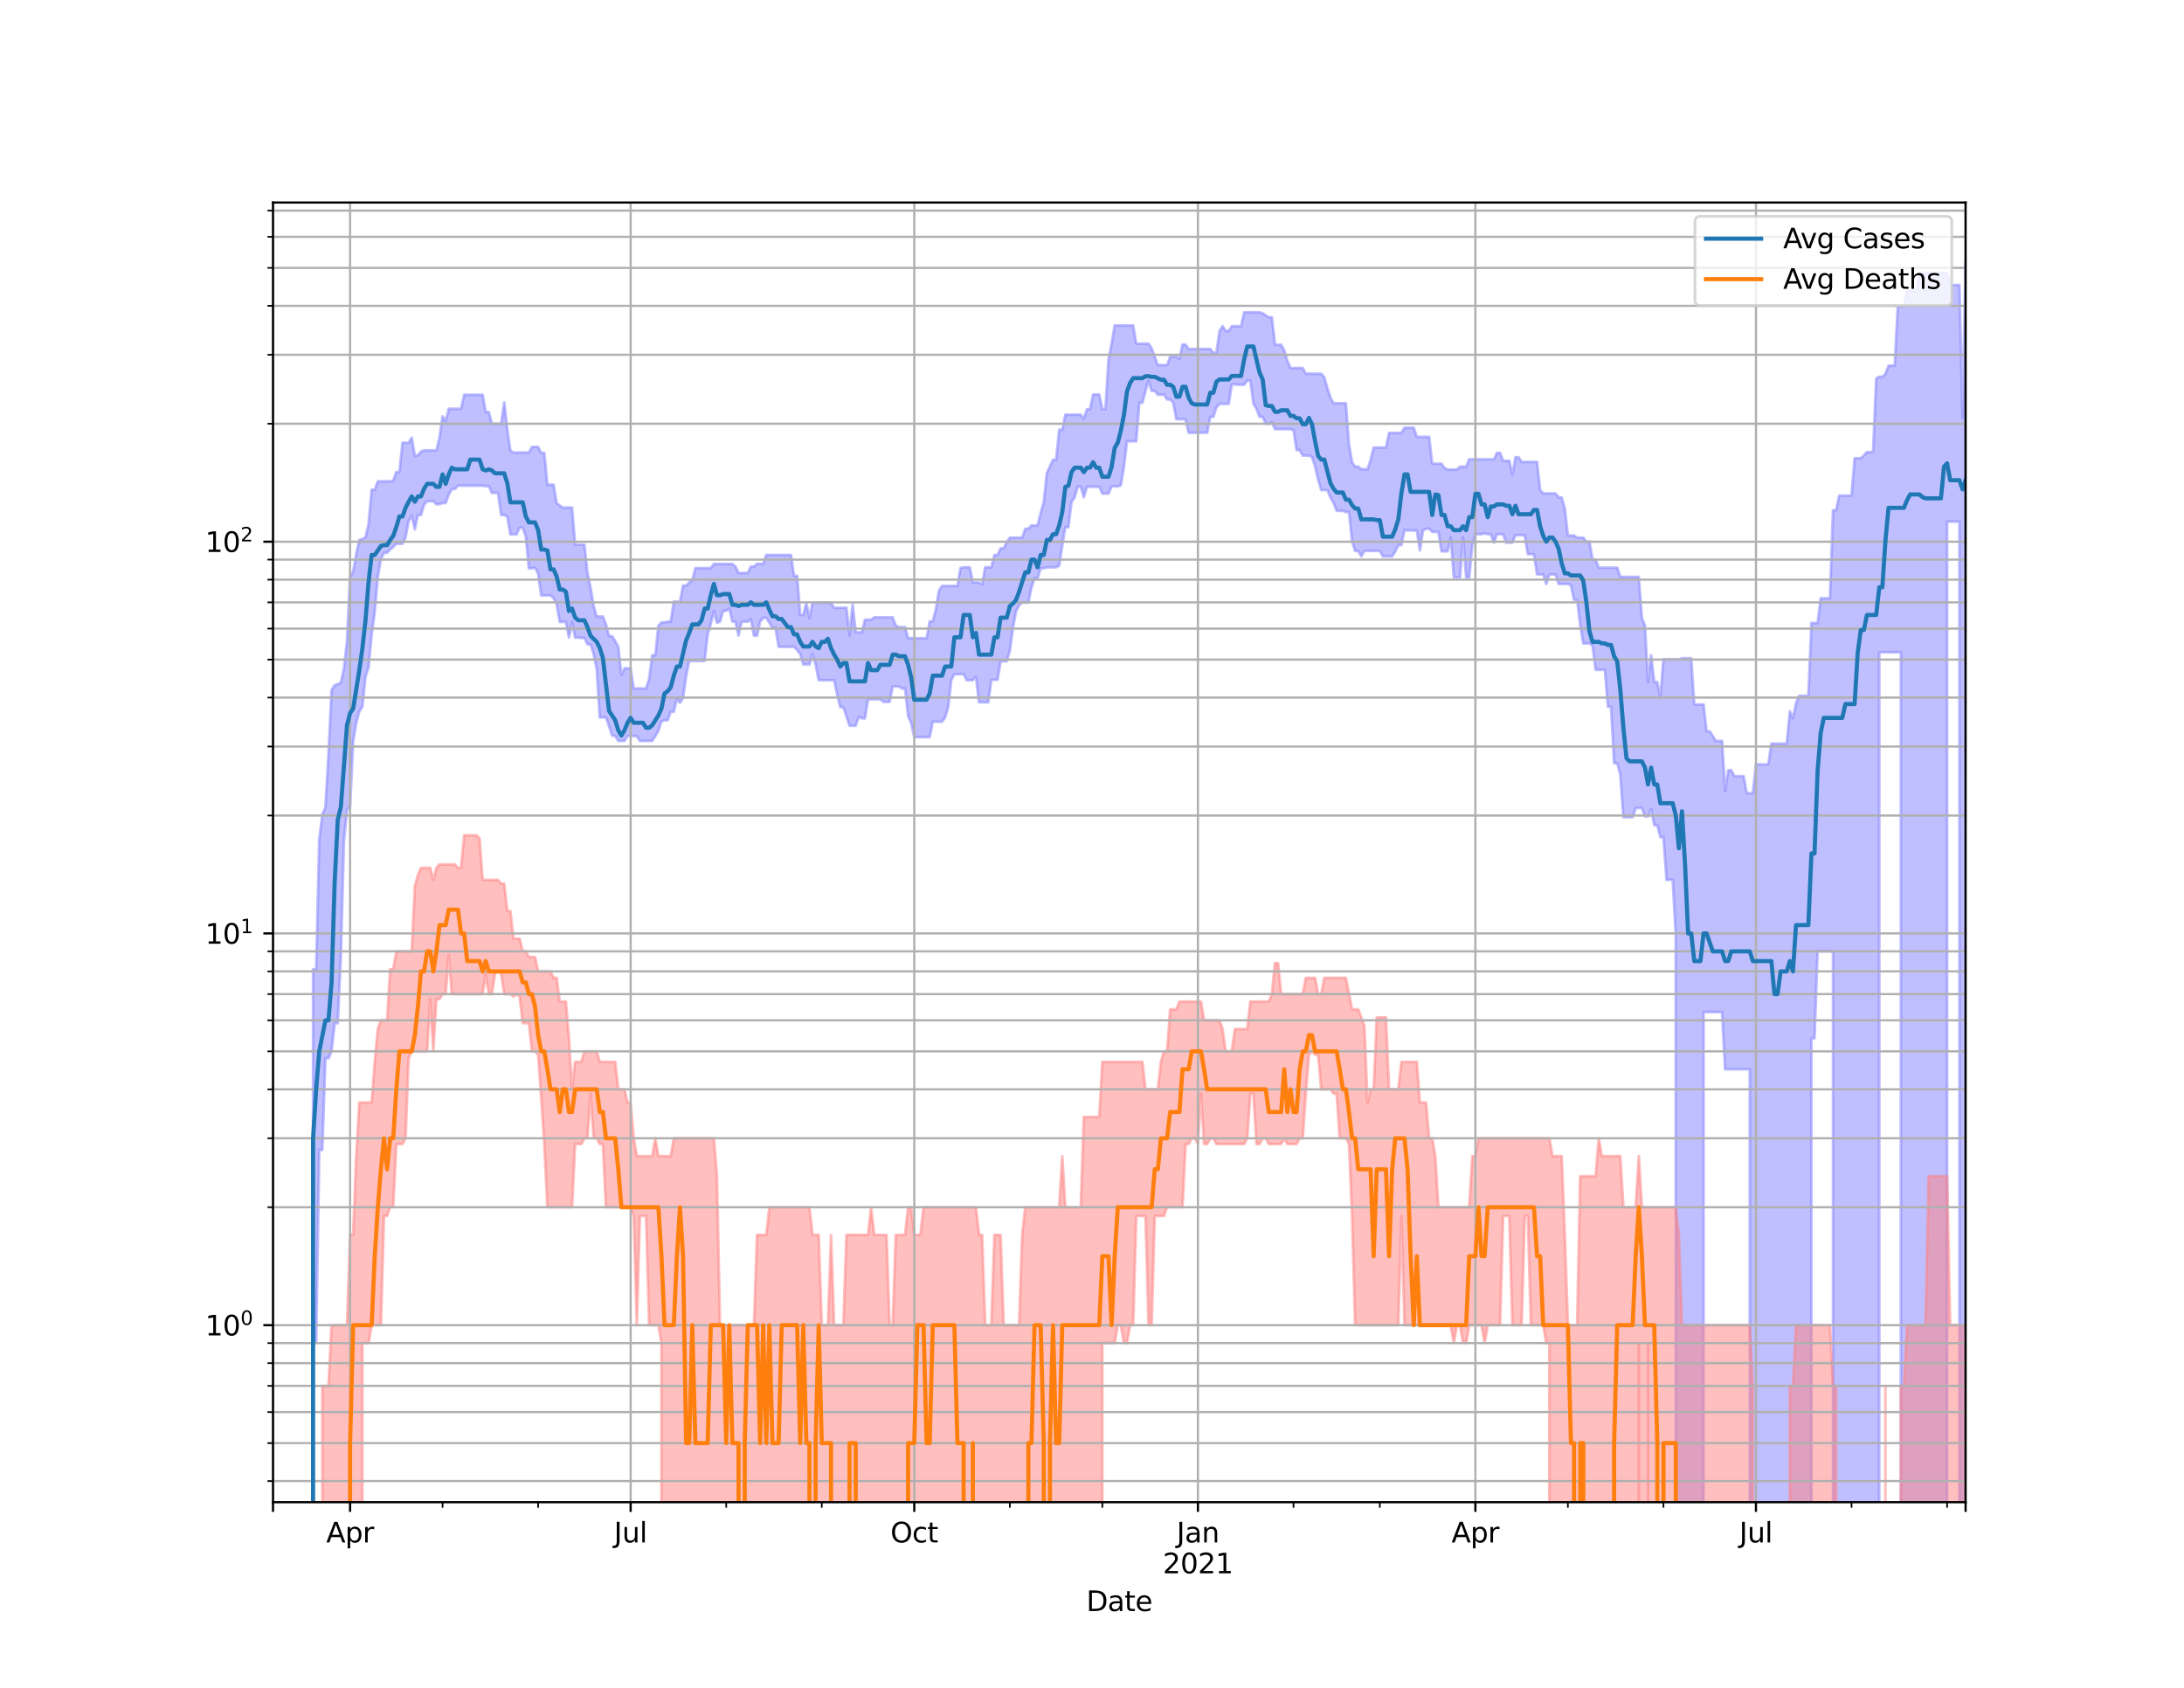 <?xml version="1.0" encoding="utf-8" standalone="no"?>
<!DOCTYPE svg PUBLIC "-//W3C//DTD SVG 1.1//EN"
  "http://www.w3.org/Graphics/SVG/1.1/DTD/svg11.dtd">
<svg height="612pt" version="1.1" viewBox="0 0 792 612" width="792pt" xmlns="http://www.w3.org/2000/svg" xmlns:xlink="http://www.w3.org/1999/xlink">
 <defs>
  <style type="text/css">*{stroke-linecap:butt;stroke-linejoin:round;}</style>
 </defs>
 <g id="figure_1">
  <g id="patch_1">
   <path d="M 0 612 
L 792 612 
L 792 0 
L 0 0 
z
" style="fill:#ffffff;"/>
  </g>
  <g id="axes_1">
   <g id="patch_2">
    <path d="M 99 544.68 
L 712.8 544.68 
L 712.8 73.44 
L 99 73.44 
z
" style="fill:#ffffff;"/>
   </g>
   <g id="PolyCollection_1">
    <path clip-path="url(#p68e2955192)" d="M 99 142525.472 
L 99 142525.472 
L 100.118 142525.472 
L 101.236 142525.472 
L 102.354 142525.472 
L 103.472 142525.472 
L 104.59 142525.472 
L 105.708 142525.472 
L 106.826 142525.472 
L 107.944 142525.472 
L 109.062 142525.472 
L 110.18 142525.472 
L 111.298 142525.472 
L 112.416 142525.472 
L 113.534 351.454 
L 114.652 351.454 
L 115.77 304.286 
L 116.889 295.388 
L 118.007 292.686 
L 119.125 273.415 
L 120.243 250.22 
L 121.361 248.474 
L 122.479 248.045 
L 123.597 247.619 
L 124.715 242.464 
L 125.833 232.51 
L 126.951 209.106 
L 128.069 207.313 
L 129.187 200.821 
L 130.305 195.796 
L 131.423 195.431 
L 132.541 194.887 
L 133.659 189.972 
L 134.777 177.578 
L 135.895 177.578 
L 137.013 174.518 
L 138.131 174.518 
L 139.249 174.518 
L 140.367 174.518 
L 141.485 174.518 
L 142.603 174.259 
L 143.721 171.151 
L 144.839 171.151 
L 145.957 160.528 
L 147.075 160.528 
L 148.193 160.528 
L 149.311 158.694 
L 150.43 165.294 
L 151.548 165.071 
L 152.666 163.749 
L 153.784 163.314 
L 154.902 163.314 
L 156.02 163.314 
L 157.138 163.314 
L 158.256 163.314 
L 159.374 158.694 
L 160.492 150.965 
L 161.61 152.671 
L 162.728 148.221 
L 163.846 148.221 
L 164.964 148.221 
L 166.082 148.221 
L 167.2 148.221 
L 168.318 143.127 
L 169.436 143.127 
L 170.554 143.127 
L 171.672 143.127 
L 172.79 143.127 
L 173.908 143.127 
L 175.026 143.127 
L 176.144 149.419 
L 177.262 149.419 
L 178.38 153.65 
L 179.498 153.65 
L 180.616 153.65 
L 181.734 153.65 
L 182.852 145.893 
L 183.97 155.721 
L 185.089 163.423 
L 186.207 164.077 
L 187.325 164.077 
L 188.443 164.077 
L 189.561 164.077 
L 190.679 164.077 
L 191.797 164.077 
L 192.915 162.064 
L 194.033 162.064 
L 195.151 162.064 
L 196.269 164.223 
L 197.387 164.223 
L 198.505 175.742 
L 199.623 175.742 
L 200.741 175.742 
L 201.859 182.398 
L 202.977 183.29 
L 204.095 184.042 
L 205.213 184.042 
L 206.331 184.042 
L 207.449 184.042 
L 208.567 197.468 
L 209.685 197.468 
L 210.803 197.468 
L 211.921 197.468 
L 213.039 207.756 
L 214.157 213.097 
L 215.275 219.75 
L 216.393 223.557 
L 217.511 223.557 
L 218.63 223.557 
L 219.748 226.399 
L 220.866 230.656 
L 221.984 230.656 
L 223.102 232.51 
L 224.22 234.537 
L 225.338 244.717 
L 226.456 242.334 
L 227.574 242.334 
L 228.692 242.334 
L 229.81 249.633 
L 230.928 249.633 
L 232.046 249.633 
L 233.164 249.633 
L 234.282 249.633 
L 235.4 246.082 
L 236.518 237.587 
L 237.636 237.587 
L 238.754 226.903 
L 239.872 225.701 
L 240.99 225.701 
L 242.108 225.404 
L 243.226 225.404 
L 244.344 218.149 
L 245.462 218.149 
L 246.58 218.149 
L 247.698 212.374 
L 248.816 212.374 
L 249.934 211.187 
L 251.052 210.408 
L 252.17 206.002 
L 253.289 206.002 
L 254.407 206.002 
L 255.525 206.002 
L 256.643 206.002 
L 257.761 206.002 
L 258.879 204.507 
L 259.997 204.507 
L 261.115 204.507 
L 262.233 204.507 
L 263.351 204.507 
L 264.469 204.507 
L 265.587 204.507 
L 266.705 205.428 
L 267.823 207.756 
L 268.941 207.756 
L 270.059 207.756 
L 271.177 207.756 
L 272.295 205.428 
L 273.413 205.428 
L 274.531 204.437 
L 275.649 204.437 
L 276.767 204.437 
L 277.885 201.22 
L 279.003 201.22 
L 280.121 201.22 
L 281.239 201.22 
L 282.357 201.22 
L 283.475 201.22 
L 284.593 201.22 
L 285.711 201.22 
L 286.83 201.22 
L 287.948 208.803 
L 289.066 208.803 
L 290.184 222.985 
L 291.302 222.985 
L 292.42 218.501 
L 293.538 224.135 
L 294.656 218.501 
L 295.774 218.501 
L 296.892 218.501 
L 298.01 218.501 
L 299.128 218.501 
L 300.246 218.501 
L 301.364 218.501 
L 302.482 220.383 
L 303.6 220.383 
L 304.718 220.383 
L 305.836 220.383 
L 306.954 220.383 
L 308.072 230.334 
L 309.19 219.122 
L 310.308 229.274 
L 311.426 229.274 
L 312.544 229.274 
L 313.662 224.717 
L 314.78 224.717 
L 315.898 224.717 
L 317.016 223.845 
L 318.134 223.845 
L 319.252 223.845 
L 320.37 223.845 
L 321.489 223.845 
L 322.607 223.845 
L 323.725 223.845 
L 324.843 226.802 
L 325.961 227.411 
L 327.079 227.411 
L 328.197 227.411 
L 329.315 231.413 
L 330.433 231.413 
L 331.551 231.413 
L 332.669 231.413 
L 333.787 231.413 
L 334.905 231.413 
L 336.023 231.413 
L 337.141 225.306 
L 338.259 225.306 
L 339.377 221.023 
L 340.495 214.157 
L 341.613 212.454 
L 342.731 212.454 
L 343.849 212.454 
L 344.967 212.454 
L 346.085 212.454 
L 347.203 212.454 
L 348.321 205.93 
L 349.439 205.714 
L 350.557 205.714 
L 351.675 205.714 
L 352.793 211.187 
L 353.911 211.187 
L 355.03 211.187 
L 356.148 211.896 
L 357.266 205.714 
L 358.384 205.714 
L 359.502 205.714 
L 360.62 201.22 
L 361.738 201.22 
L 362.856 198.864 
L 363.974 198.864 
L 365.092 196.534 
L 366.21 194.947 
L 367.328 194.947 
L 368.446 194.947 
L 369.564 194.947 
L 370.682 194.947 
L 371.8 191.72 
L 372.918 191.72 
L 374.036 190.531 
L 375.154 190.531 
L 376.272 190.531 
L 377.39 185.991 
L 378.508 182.055 
L 379.626 171.521 
L 380.744 169.097 
L 381.862 166.726 
L 382.98 166.726 
L 384.098 155.816 
L 385.216 155.816 
L 386.334 150.377 
L 387.452 150.377 
L 388.57 150.377 
L 389.689 150.377 
L 390.807 150.377 
L 391.925 150.377 
L 393.043 151.797 
L 394.161 148.363 
L 395.279 148.363 
L 396.397 143.049 
L 397.515 143.049 
L 398.633 143.049 
L 399.751 148.363 
L 400.869 148.363 
L 401.987 130.432 
L 403.105 124.618 
L 404.223 118.028 
L 405.341 118.028 
L 406.459 118.028 
L 407.577 118.028 
L 408.695 118.028 
L 409.813 118.028 
L 410.931 118.028 
L 412.049 124.618 
L 413.167 124.618 
L 414.285 124.618 
L 415.403 124.618 
L 416.521 124.618 
L 417.639 126.317 
L 418.757 129.362 
L 419.875 132.367 
L 420.993 132.367 
L 422.111 132.367 
L 423.23 132.367 
L 424.348 129.362 
L 425.466 129.362 
L 426.584 129.362 
L 427.702 130.115 
L 428.82 124.946 
L 429.938 124.946 
L 431.056 126.535 
L 432.174 126.535 
L 433.292 126.535 
L 434.41 126.535 
L 435.528 126.535 
L 436.646 126.535 
L 437.764 126.535 
L 438.882 126.535 
L 440 127.942 
L 441.118 127.942 
L 442.236 120.069 
L 443.354 118.27 
L 444.472 119.98 
L 445.59 119.98 
L 446.708 118.27 
L 447.826 118.27 
L 448.944 118.27 
L 450.062 118.27 
L 451.18 113.249 
L 452.298 113.249 
L 453.416 113.249 
L 454.534 113.249 
L 455.652 113.249 
L 456.77 113.249 
L 457.889 113.586 
L 459.007 114.364 
L 460.125 115.053 
L 461.243 115.053 
L 462.361 125.004 
L 463.479 125.004 
L 464.597 125.004 
L 465.715 127.074 
L 466.833 130.793 
L 467.951 133.447 
L 469.069 133.447 
L 470.187 133.447 
L 471.305 133.447 
L 472.423 133.447 
L 473.541 135.504 
L 474.659 135.504 
L 475.777 135.504 
L 476.895 135.504 
L 478.013 135.504 
L 479.131 135.504 
L 480.249 136.828 
L 481.367 140.755 
L 482.485 144.203 
L 483.603 146.22 
L 484.721 146.22 
L 485.839 146.22 
L 486.957 146.22 
L 488.075 146.22 
L 489.193 161.013 
L 490.311 167.648 
L 491.43 169.176 
L 492.548 169.176 
L 493.666 170.135 
L 494.784 170.135 
L 495.902 170.135 
L 497.02 166.879 
L 498.138 162.277 
L 499.256 162.277 
L 500.374 162.277 
L 501.492 162.277 
L 502.61 162.277 
L 503.728 156.977 
L 504.846 156.977 
L 505.964 156.977 
L 507.082 156.977 
L 508.2 156.977 
L 509.318 155.086 
L 510.436 155.086 
L 511.554 155.086 
L 512.672 155.086 
L 513.79 158.393 
L 514.908 158.393 
L 516.026 158.393 
L 517.144 158.393 
L 518.262 158.393 
L 519.38 168.114 
L 520.498 168.114 
L 521.616 168.114 
L 522.734 168.114 
L 523.852 169.774 
L 524.97 170.256 
L 526.089 170.256 
L 527.207 170.256 
L 528.325 170.256 
L 529.443 169.216 
L 530.561 169.216 
L 531.679 169.216 
L 532.797 166.536 
L 533.915 166.536 
L 535.033 166.536 
L 536.151 166.536 
L 537.269 166.536 
L 538.387 166.536 
L 539.505 166.536 
L 540.623 166.536 
L 541.741 166.536 
L 542.859 164.223 
L 543.977 164.223 
L 545.095 167.108 
L 546.213 167.108 
L 547.331 167.108 
L 548.449 171.976 
L 549.567 165.78 
L 550.685 165.78 
L 551.803 167.493 
L 552.921 167.493 
L 554.039 167.493 
L 555.157 167.493 
L 556.275 167.493 
L 557.393 167.493 
L 558.511 177.714 
L 559.63 178.911 
L 560.748 178.911 
L 561.866 178.911 
L 562.984 178.911 
L 564.102 178.911 
L 565.22 180.368 
L 566.338 180.368 
L 567.456 184.397 
L 568.574 194.169 
L 569.692 194.169 
L 570.81 194.169 
L 571.928 194.947 
L 573.046 194.947 
L 574.164 194.947 
L 575.282 196.41 
L 576.4 196.41 
L 577.518 202.91 
L 578.636 202.91 
L 579.754 205.858 
L 580.872 205.858 
L 581.99 205.858 
L 583.108 205.858 
L 584.226 205.858 
L 585.344 205.858 
L 586.462 205.858 
L 587.58 209.181 
L 588.698 209.181 
L 589.816 209.181 
L 590.934 209.181 
L 592.052 209.181 
L 593.17 209.181 
L 594.289 209.181 
L 595.407 224.135 
L 596.525 226.802 
L 597.643 247.337 
L 598.761 237.587 
L 599.879 247.337 
L 600.997 247.337 
L 602.115 252.782 
L 603.233 239.047 
L 604.351 239.047 
L 605.469 239.047 
L 606.587 239.047 
L 607.705 239.047 
L 608.823 239.047 
L 609.941 238.679 
L 611.059 238.679 
L 612.177 238.679 
L 613.295 238.679 
L 614.413 255.454 
L 615.531 255.454 
L 616.649 255.454 
L 617.767 255.454 
L 618.885 265.178 
L 620.003 265.178 
L 621.121 266.894 
L 622.239 268.66 
L 623.357 268.66 
L 624.475 268.66 
L 625.593 286.806 
L 626.711 279.274 
L 627.83 279.274 
L 628.948 281.438 
L 630.066 281.438 
L 631.184 281.438 
L 632.302 281.438 
L 633.42 287.612 
L 634.538 287.612 
L 635.656 287.612 
L 636.774 277.182 
L 637.892 277.182 
L 639.01 277.182 
L 640.128 277.182 
L 641.246 277.182 
L 642.364 269.663 
L 643.482 269.663 
L 644.6 269.663 
L 645.718 269.663 
L 646.836 269.663 
L 647.954 269.663 
L 649.072 257.912 
L 650.19 260.472 
L 651.308 254.974 
L 652.426 252.322 
L 653.544 252.322 
L 654.662 252.322 
L 655.78 252.322 
L 656.898 225.9 
L 658.016 225.9 
L 659.134 225.9 
L 660.252 216.933 
L 661.37 216.933 
L 662.489 216.933 
L 663.607 216.933 
L 664.725 185.009 
L 665.843 185.009 
L 666.961 179.705 
L 668.079 179.705 
L 669.197 179.705 
L 670.315 179.705 
L 671.433 179.705 
L 672.551 166.157 
L 673.669 166.157 
L 674.787 166.157 
L 675.905 165.145 
L 677.023 163.931 
L 678.141 163.931 
L 679.259 163.931 
L 680.377 137.229 
L 681.495 136.594 
L 682.613 136.594 
L 683.731 135.55 
L 684.849 132.586 
L 685.967 132.586 
L 687.085 132.586 
L 688.203 111.045 
L 689.321 111.045 
L 690.439 111.045 
L 691.557 105.589 
L 692.675 105.589 
L 693.793 105.589 
L 694.911 105.589 
L 696.03 99.017 
L 697.148 99.017 
L 698.266 99.017 
L 699.384 99.017 
L 700.502 99.017 
L 701.62 99.017 
L 702.738 99.017 
L 703.856 99.017 
L 704.974 99.017 
L 706.092 99.017 
L 707.21 103.324 
L 708.328 103.324 
L 709.446 103.324 
L 710.564 103.324 
L 711.682 151.528 
L 712.8 94.86 
L 712.8 142525.472 
L 712.8 142525.472 
L 711.682 142525.472 
L 710.564 189.144 
L 709.446 189.144 
L 708.328 189.144 
L 707.21 189.144 
L 706.092 189.144 
L 704.974 142525.472 
L 703.856 142525.472 
L 702.738 142525.472 
L 701.62 142525.472 
L 700.502 142525.472 
L 699.384 142525.472 
L 698.266 142525.472 
L 697.148 142525.472 
L 696.03 142525.472 
L 694.911 142525.472 
L 693.793 142525.472 
L 692.675 142525.472 
L 691.557 142525.472 
L 690.439 142525.472 
L 689.321 236.514 
L 688.203 236.514 
L 687.085 236.514 
L 685.967 236.514 
L 684.849 236.514 
L 683.731 236.514 
L 682.613 236.514 
L 681.495 236.514 
L 680.377 142525.472 
L 679.259 142525.472 
L 678.141 142525.472 
L 677.023 142525.472 
L 675.905 142525.472 
L 674.787 142525.472 
L 673.669 142525.472 
L 672.551 142525.472 
L 671.433 142525.472 
L 670.315 142525.472 
L 669.197 142525.472 
L 668.079 142525.472 
L 666.961 142525.472 
L 665.843 142525.472 
L 664.725 344.955 
L 663.607 344.955 
L 662.489 344.955 
L 661.37 344.955 
L 660.252 344.955 
L 659.134 344.955 
L 658.016 376.467 
L 656.898 376.467 
L 655.78 142525.472 
L 654.662 142525.472 
L 653.544 142525.472 
L 652.426 142525.472 
L 651.308 142525.472 
L 650.19 142525.472 
L 649.072 142525.472 
L 647.954 142525.472 
L 646.836 142525.472 
L 645.718 142525.472 
L 644.6 142525.472 
L 643.482 142525.472 
L 642.364 142525.472 
L 641.246 142525.472 
L 640.128 142525.472 
L 639.01 142525.472 
L 637.892 142525.472 
L 636.774 142525.472 
L 635.656 142525.472 
L 634.538 387.715 
L 633.42 387.715 
L 632.302 387.715 
L 631.184 387.715 
L 630.066 387.715 
L 628.948 387.715 
L 627.83 387.715 
L 626.711 387.715 
L 625.593 387.715 
L 624.475 366.958 
L 623.357 366.958 
L 622.239 366.958 
L 621.121 366.958 
L 620.003 366.958 
L 618.885 366.958 
L 617.767 366.958 
L 616.649 142525.472 
L 615.531 142525.472 
L 614.413 142525.472 
L 613.295 142525.472 
L 612.177 142525.472 
L 611.059 142525.472 
L 609.941 142525.472 
L 608.823 142525.472 
L 607.705 339.075 
L 606.587 319.035 
L 605.469 319.035 
L 604.351 319.035 
L 603.233 303.581 
L 602.115 303.581 
L 600.997 299.185 
L 599.879 299.185 
L 598.761 293.276 
L 597.643 296.005 
L 596.525 296.005 
L 595.407 292.98 
L 594.289 292.98 
L 593.17 292.98 
L 592.052 296.315 
L 590.934 296.315 
L 589.816 296.315 
L 588.698 296.315 
L 587.58 280.951 
L 586.462 276.727 
L 585.344 276.727 
L 584.226 256.262 
L 583.108 256.262 
L 581.99 242.856 
L 580.872 242.856 
L 579.754 242.856 
L 578.636 242.856 
L 577.518 234.081 
L 576.4 233.29 
L 575.282 233.29 
L 574.164 233.29 
L 573.046 226.6 
L 571.928 217.538 
L 570.81 217.538 
L 569.692 212.214 
L 568.574 211.738 
L 567.456 211.738 
L 566.338 211.738 
L 565.22 211.738 
L 564.102 208.278 
L 562.984 208.278 
L 561.866 208.278 
L 560.748 211.738 
L 559.63 208.278 
L 558.511 208.278 
L 557.393 208.278 
L 556.275 200.953 
L 555.157 200.953 
L 554.039 200.953 
L 552.921 194.05 
L 551.803 194.05 
L 550.685 194.05 
L 549.567 194.05 
L 548.449 196.782 
L 547.331 196.782 
L 546.213 196.782 
L 545.095 193.695 
L 543.977 193.695 
L 542.859 193.695 
L 541.741 196.782 
L 540.623 193.695 
L 539.505 193.695 
L 538.387 193.4 
L 537.269 193.695 
L 536.151 193.695 
L 535.033 193.695 
L 533.915 197.594 
L 532.797 209.41 
L 531.679 209.41 
L 530.561 194.827 
L 529.443 209.41 
L 528.325 209.41 
L 527.207 209.41 
L 526.089 194.827 
L 524.97 199.9 
L 523.852 199.9 
L 522.734 199.9 
L 521.616 192.874 
L 520.498 192.874 
L 519.38 192.874 
L 518.262 191.72 
L 517.144 191.72 
L 516.026 192.352 
L 514.908 199.575 
L 513.79 192.352 
L 512.672 192.352 
L 511.554 192.352 
L 510.436 192.352 
L 509.318 192.179 
L 508.2 197.657 
L 507.082 197.657 
L 505.964 199.965 
L 504.846 201.756 
L 503.728 201.756 
L 502.61 201.756 
L 501.492 201.756 
L 500.374 199.77 
L 499.256 199.77 
L 498.138 199.77 
L 497.02 199.77 
L 495.902 199.77 
L 494.784 199.77 
L 493.666 201.756 
L 492.548 199.77 
L 491.43 199.77 
L 490.311 196.349 
L 489.193 185.679 
L 488.075 185.679 
L 486.957 185.214 
L 485.839 185.214 
L 484.721 185.214 
L 483.603 182.349 
L 482.485 180.415 
L 481.367 177.714 
L 480.249 177.714 
L 479.131 177.714 
L 478.013 173.873 
L 476.895 169.057 
L 475.777 165.78 
L 474.659 165.182 
L 473.541 165.182 
L 472.423 165.182 
L 471.305 163.206 
L 470.187 163.206 
L 469.069 155.944 
L 467.951 155.625 
L 466.833 155.625 
L 465.715 155.625 
L 464.597 155.625 
L 463.479 155.625 
L 462.361 155.625 
L 461.243 153.098 
L 460.125 153.65 
L 459.007 153.65 
L 457.889 151.142 
L 456.77 151.142 
L 455.652 148.278 
L 454.534 146.275 
L 453.416 137.99 
L 452.298 137.99 
L 451.18 139.516 
L 450.062 139.516 
L 448.944 139.516 
L 447.826 139.393 
L 446.708 139.393 
L 445.59 146.439 
L 444.472 146.439 
L 443.354 146.439 
L 442.236 146.439 
L 441.118 147.771 
L 440 151.142 
L 438.882 151.142 
L 437.764 156.912 
L 436.646 156.912 
L 435.528 156.912 
L 434.41 156.912 
L 433.292 156.912 
L 432.174 156.912 
L 431.056 156.912 
L 429.938 152.127 
L 428.82 152.007 
L 427.702 152.007 
L 426.584 152.007 
L 425.466 146.056 
L 424.348 144.841 
L 423.23 144.841 
L 422.111 143.101 
L 420.993 143.101 
L 419.875 143.101 
L 418.757 141.713 
L 417.639 141.713 
L 416.521 138.061 
L 415.403 141.713 
L 414.285 146.056 
L 413.167 146.056 
L 412.049 160.013 
L 410.931 160.013 
L 409.813 160.013 
L 408.695 160.013 
L 407.577 169.255 
L 406.459 175.963 
L 405.341 176.363 
L 404.223 176.363 
L 403.105 176.363 
L 401.987 178.957 
L 400.869 178.957 
L 399.751 178.957 
L 398.633 176.496 
L 397.515 176.496 
L 396.397 176.496 
L 395.279 176.496 
L 394.161 176.496 
L 393.043 180.32 
L 391.925 176.496 
L 390.807 176.496 
L 389.689 180.32 
L 388.57 182.055 
L 387.452 191.151 
L 386.334 191.151 
L 385.216 197.783 
L 384.098 205.072 
L 382.98 205.714 
L 381.862 205.714 
L 380.744 205.714 
L 379.626 205.714 
L 378.508 206.074 
L 377.39 206.074 
L 376.272 209.715 
L 375.154 209.715 
L 374.036 213.097 
L 372.918 218.501 
L 371.8 218.501 
L 370.682 218.501 
L 369.564 219.48 
L 368.446 221.67 
L 367.328 227.717 
L 366.21 235.926 
L 365.092 239.79 
L 363.974 239.79 
L 362.856 239.79 
L 361.738 246.498 
L 360.62 246.498 
L 359.502 246.498 
L 358.384 254.656 
L 357.266 254.656 
L 356.148 254.656 
L 355.03 254.656 
L 353.911 245.396 
L 352.793 246.637 
L 351.675 246.637 
L 350.557 246.637 
L 349.439 244.448 
L 348.321 244.448 
L 347.203 244.448 
L 346.085 244.448 
L 344.967 246.637 
L 343.849 256.425 
L 342.731 260.125 
L 341.613 261.704 
L 340.495 261.704 
L 339.377 261.704 
L 338.259 261.704 
L 337.141 267.282 
L 336.023 267.282 
L 334.905 267.282 
L 333.787 267.282 
L 332.669 267.282 
L 331.551 267.282 
L 330.433 262.24 
L 329.315 259.607 
L 328.197 249.633 
L 327.079 249.633 
L 325.961 248.906 
L 324.843 248.906 
L 323.725 248.906 
L 322.607 254.497 
L 321.489 254.497 
L 320.37 254.497 
L 319.252 253.556 
L 318.134 253.556 
L 317.016 253.556 
L 315.898 253.556 
L 314.78 253.556 
L 313.662 260.472 
L 312.544 260.472 
L 311.426 259.951 
L 310.308 263.143 
L 309.19 263.143 
L 308.072 263.143 
L 306.954 259.779 
L 305.836 256.425 
L 304.718 256.425 
L 303.6 251.865 
L 302.482 246.637 
L 301.364 246.637 
L 300.246 246.637 
L 299.128 246.637 
L 298.01 246.637 
L 296.892 246.637 
L 295.774 240.922 
L 294.656 237.107 
L 293.538 240.922 
L 292.42 240.922 
L 291.302 240.922 
L 290.184 237.107 
L 289.066 235.692 
L 287.948 234.537 
L 286.83 234.537 
L 285.711 234.537 
L 284.593 234.537 
L 283.475 234.537 
L 282.357 234.537 
L 281.239 227.615 
L 280.121 227.615 
L 279.003 225.801 
L 277.885 224.038 
L 276.767 224.038 
L 275.649 225.404 
L 274.531 230.441 
L 273.413 230.441 
L 272.295 224.522 
L 271.177 225.404 
L 270.059 225.404 
L 268.941 225.404 
L 267.823 230.441 
L 266.705 225.404 
L 265.587 225.404 
L 264.469 220.657 
L 263.351 221.485 
L 262.233 221.485 
L 261.115 225.404 
L 259.997 225.801 
L 258.879 221.485 
L 257.761 226.199 
L 256.643 229.908 
L 255.525 239.666 
L 254.407 239.666 
L 253.289 239.666 
L 252.17 239.666 
L 251.052 239.666 
L 249.934 239.666 
L 248.816 245.124 
L 247.698 253.09 
L 246.58 254.815 
L 245.462 253.4 
L 244.344 258.079 
L 243.226 258.079 
L 242.108 261.173 
L 240.99 261.173 
L 239.872 261.527 
L 238.754 264.99 
L 237.636 266.894 
L 236.518 268.66 
L 235.4 268.66 
L 234.282 268.66 
L 233.164 268.66 
L 232.046 268.66 
L 230.928 266.894 
L 229.81 266.894 
L 228.692 266.701 
L 227.574 266.894 
L 226.456 268.66 
L 225.338 268.66 
L 224.22 268.66 
L 223.102 266.894 
L 221.984 266.701 
L 220.866 263.325 
L 219.748 260.125 
L 218.63 260.125 
L 217.511 260.125 
L 216.393 242.595 
L 215.275 237.107 
L 214.157 233.628 
L 213.039 233.628 
L 211.921 231.304 
L 210.803 231.304 
L 209.685 231.195 
L 208.567 231.195 
L 207.449 225.503 
L 206.331 231.195 
L 205.213 225.503 
L 204.095 225.503 
L 202.977 225.503 
L 201.859 219.033 
L 200.741 216.847 
L 199.623 215.909 
L 198.505 215.909 
L 197.387 215.909 
L 196.269 215.909 
L 195.151 207.979 
L 194.033 205.858 
L 192.915 206.074 
L 191.797 206.074 
L 190.679 194.527 
L 189.561 191.321 
L 188.443 191.321 
L 187.325 193.754 
L 186.207 193.754 
L 185.089 193.754 
L 183.97 187.361 
L 182.852 186.725 
L 181.734 186.725 
L 180.616 178.725 
L 179.498 178.725 
L 178.38 178.725 
L 177.262 176.274 
L 176.144 176.274 
L 175.026 176.096 
L 173.908 176.096 
L 172.79 176.096 
L 171.672 176.096 
L 170.554 176.096 
L 169.436 176.096 
L 168.318 176.096 
L 167.2 176.096 
L 166.082 176.096 
L 164.964 177.306 
L 163.846 177.306 
L 162.728 179.377 
L 161.61 182.398 
L 160.492 182.398 
L 159.374 182.842 
L 158.256 182.842 
L 157.138 181.714 
L 156.02 181.714 
L 154.902 181.714 
L 153.784 183.041 
L 152.666 186.725 
L 151.548 186.725 
L 150.43 191.949 
L 149.311 186.989 
L 148.193 188.925 
L 147.075 194.827 
L 145.957 197.155 
L 144.839 197.155 
L 143.721 197.155 
L 142.603 198.353 
L 141.485 199.251 
L 140.367 200.425 
L 139.249 200.425 
L 138.131 202.773 
L 137.013 209.106 
L 135.895 221.856 
L 134.777 230.121 
L 133.659 241.946 
L 132.541 245.396 
L 131.423 256.262 
L 130.305 257.912 
L 129.187 262.061 
L 128.069 268.859 
L 126.951 292.686 
L 125.833 293.573 
L 124.715 305.359 
L 123.597 347.046 
L 122.479 371.005 
L 121.361 371.005 
L 120.243 381.215 
L 119.125 383.733 
L 118.007 383.733 
L 116.889 416.984 
L 115.77 416.984 
L 114.652 487 
L 113.534 487 
L 112.416 142525.472 
L 111.298 142525.472 
L 110.18 142525.472 
L 109.062 142525.472 
L 107.944 142525.472 
L 106.826 142525.472 
L 105.708 142525.472 
L 104.59 142525.472 
L 103.472 142525.472 
L 102.354 142525.472 
L 101.236 142525.472 
L 100.118 142525.472 
L 99 142525.472 
z
" style="fill:#8080ff;fill-opacity:0.5;stroke:#8080ff;stroke-opacity:0.5;"/>
   </g>
   <g id="PolyCollection_2">
    <path clip-path="url(#p68e2955192)" d="M 99 142525.472 
L 99 142525.472 
L 100.118 142525.472 
L 101.236 142525.472 
L 102.354 142525.472 
L 103.472 142525.472 
L 104.59 142525.472 
L 105.708 142525.472 
L 106.826 142525.472 
L 107.944 142525.472 
L 109.062 142525.472 
L 110.18 142525.472 
L 111.298 142525.472 
L 112.416 142525.472 
L 113.534 142525.472 
L 114.652 142525.472 
L 115.77 142525.472 
L 116.889 502.503 
L 118.007 502.503 
L 119.125 502.503 
L 120.243 480.5 
L 121.361 480.5 
L 122.479 480.5 
L 123.597 480.5 
L 124.715 480.5 
L 125.833 480.5 
L 126.951 447.766 
L 128.069 447.766 
L 129.187 419.227 
L 130.305 399.79 
L 131.423 399.79 
L 132.541 399.79 
L 133.659 399.79 
L 134.777 399.79 
L 135.895 385.032 
L 137.013 373.132 
L 138.131 369.968 
L 139.249 369.968 
L 140.367 369.968 
L 141.485 351.454 
L 142.603 351.454 
L 143.721 344.955 
L 144.839 344.955 
L 145.957 344.955 
L 147.075 344.955 
L 148.193 344.955 
L 149.311 344.955 
L 150.43 321.328 
L 151.548 317.259 
L 152.666 314.689 
L 153.784 314.689 
L 154.902 314.689 
L 156.02 314.689 
L 157.138 319.035 
L 158.256 314.689 
L 159.374 313.442 
L 160.492 313.442 
L 161.61 313.442 
L 162.728 313.442 
L 163.846 313.442 
L 164.964 313.442 
L 166.082 314.689 
L 167.2 314.689 
L 168.318 302.884 
L 169.436 302.884 
L 170.554 302.884 
L 171.672 302.884 
L 172.79 302.884 
L 173.908 303.933 
L 175.026 319.035 
L 176.144 319.035 
L 177.262 319.035 
L 178.38 319.035 
L 179.498 319.035 
L 180.616 319.035 
L 181.734 320.401 
L 182.852 320.401 
L 183.97 330.372 
L 185.089 330.372 
L 186.207 340.334 
L 187.325 340.334 
L 188.443 340.334 
L 189.561 344.955 
L 190.679 344.955 
L 191.797 347.046 
L 192.915 347.046 
L 194.033 347.046 
L 195.151 352.221 
L 196.269 352.221 
L 197.387 352.221 
L 198.505 352.221 
L 199.623 352.221 
L 200.741 354.579 
L 201.859 354.579 
L 202.977 363.16 
L 204.095 363.16 
L 205.213 363.16 
L 206.331 376.467 
L 207.449 394.981 
L 208.567 385.032 
L 209.685 385.032 
L 210.803 385.032 
L 211.921 381.215 
L 213.039 381.215 
L 214.157 381.215 
L 215.275 381.215 
L 216.393 381.215 
L 217.511 385.032 
L 218.63 385.032 
L 219.748 385.032 
L 220.866 385.032 
L 221.984 385.032 
L 223.102 385.032 
L 224.22 394.981 
L 225.338 394.981 
L 226.456 394.981 
L 227.574 399.79 
L 228.692 399.79 
L 229.81 412.728 
L 230.928 419.227 
L 232.046 419.227 
L 233.164 419.227 
L 234.282 419.227 
L 235.4 419.227 
L 236.518 419.227 
L 237.636 412.728 
L 238.754 419.227 
L 239.872 419.227 
L 240.99 419.227 
L 242.108 419.227 
L 243.226 419.227 
L 244.344 412.728 
L 245.462 412.728 
L 246.58 412.728 
L 247.698 412.728 
L 248.816 412.728 
L 249.934 412.728 
L 251.052 412.728 
L 252.17 412.728 
L 253.289 412.728 
L 254.407 412.728 
L 255.525 412.728 
L 256.643 412.728 
L 257.761 412.728 
L 258.879 412.728 
L 259.997 426.493 
L 261.115 480.5 
L 262.233 480.5 
L 263.351 480.5 
L 264.469 480.5 
L 265.587 480.5 
L 266.705 480.5 
L 267.823 480.5 
L 268.941 480.5 
L 270.059 480.5 
L 271.177 480.5 
L 272.295 480.5 
L 273.413 480.5 
L 274.531 447.766 
L 275.649 447.766 
L 276.767 447.766 
L 277.885 447.766 
L 279.003 437.74 
L 280.121 437.74 
L 281.239 437.74 
L 282.357 437.74 
L 283.475 437.74 
L 284.593 437.74 
L 285.711 437.74 
L 286.83 437.74 
L 287.948 437.74 
L 289.066 437.74 
L 290.184 437.74 
L 291.302 437.74 
L 292.42 437.74 
L 293.538 437.74 
L 294.656 447.766 
L 295.774 447.766 
L 296.892 447.766 
L 298.01 480.5 
L 299.128 480.5 
L 300.246 480.5 
L 301.364 447.766 
L 302.482 480.5 
L 303.6 480.5 
L 304.718 480.5 
L 305.836 480.5 
L 306.954 447.766 
L 308.072 447.766 
L 309.19 447.766 
L 310.308 447.766 
L 311.426 447.766 
L 312.544 447.766 
L 313.662 447.766 
L 314.78 447.766 
L 315.898 437.74 
L 317.016 447.766 
L 318.134 447.766 
L 319.252 447.766 
L 320.37 447.766 
L 321.489 447.766 
L 322.607 480.5 
L 323.725 480.5 
L 324.843 447.766 
L 325.961 447.766 
L 327.079 447.766 
L 328.197 447.766 
L 329.315 437.74 
L 330.433 437.74 
L 331.551 447.766 
L 332.669 447.766 
L 333.787 447.766 
L 334.905 437.74 
L 336.023 437.74 
L 337.141 437.74 
L 338.259 437.74 
L 339.377 437.74 
L 340.495 437.74 
L 341.613 437.74 
L 342.731 437.74 
L 343.849 437.74 
L 344.967 437.74 
L 346.085 437.74 
L 347.203 437.74 
L 348.321 437.74 
L 349.439 437.74 
L 350.557 437.74 
L 351.675 437.74 
L 352.793 437.74 
L 353.911 437.74 
L 355.03 447.766 
L 356.148 447.766 
L 357.266 480.5 
L 358.384 480.5 
L 359.502 480.5 
L 360.62 447.766 
L 361.738 447.766 
L 362.856 447.766 
L 363.974 480.5 
L 365.092 480.5 
L 366.21 480.5 
L 367.328 480.5 
L 368.446 480.5 
L 369.564 480.5 
L 370.682 447.766 
L 371.8 437.74 
L 372.918 437.74 
L 374.036 437.74 
L 375.154 437.74 
L 376.272 437.74 
L 377.39 437.74 
L 378.508 437.74 
L 379.626 437.74 
L 380.744 437.74 
L 381.862 437.74 
L 382.98 437.74 
L 384.098 437.74 
L 385.216 419.227 
L 386.334 437.74 
L 387.452 437.74 
L 388.57 437.74 
L 389.689 437.74 
L 390.807 437.74 
L 391.925 437.74 
L 393.043 405.006 
L 394.161 405.006 
L 395.279 405.006 
L 396.397 405.006 
L 397.515 405.006 
L 398.633 405.006 
L 399.751 385.032 
L 400.869 385.032 
L 401.987 385.032 
L 403.105 385.032 
L 404.223 385.032 
L 405.341 385.032 
L 406.459 385.032 
L 407.577 385.032 
L 408.695 385.032 
L 409.813 385.032 
L 410.931 385.032 
L 412.049 385.032 
L 413.167 385.032 
L 414.285 385.032 
L 415.403 394.981 
L 416.521 394.981 
L 417.639 394.981 
L 418.757 394.981 
L 419.875 394.981 
L 420.993 385.032 
L 422.111 381.215 
L 423.23 381.215 
L 424.348 365.986 
L 425.466 365.986 
L 426.584 365.986 
L 427.702 363.16 
L 428.82 363.16 
L 429.938 363.16 
L 431.056 363.16 
L 432.174 363.16 
L 433.292 363.16 
L 434.41 363.16 
L 435.528 363.16 
L 436.646 369.968 
L 437.764 369.968 
L 438.882 369.968 
L 440 369.968 
L 441.118 369.968 
L 442.236 369.968 
L 443.354 373.132 
L 444.472 381.215 
L 445.59 381.215 
L 446.708 381.215 
L 447.826 373.132 
L 448.944 373.132 
L 450.062 373.132 
L 451.18 373.132 
L 452.298 373.132 
L 453.416 363.16 
L 454.534 363.16 
L 455.652 363.16 
L 456.77 363.16 
L 457.889 363.16 
L 459.007 363.16 
L 460.125 363.16 
L 461.243 360.458 
L 462.361 349.211 
L 463.479 349.211 
L 464.597 360.458 
L 465.715 360.458 
L 466.833 360.458 
L 467.951 360.458 
L 469.069 360.458 
L 470.187 360.458 
L 471.305 360.458 
L 472.423 360.458 
L 473.541 354.579 
L 474.659 354.579 
L 475.777 354.579 
L 476.895 354.579 
L 478.013 360.458 
L 479.131 360.458 
L 480.249 354.579 
L 481.367 354.579 
L 482.485 354.579 
L 483.603 354.579 
L 484.721 354.579 
L 485.839 354.579 
L 486.957 354.579 
L 488.075 354.579 
L 489.193 360.458 
L 490.311 365.986 
L 491.43 365.986 
L 492.548 365.986 
L 493.666 368.948 
L 494.784 372.059 
L 495.902 399.79 
L 497.02 394.981 
L 498.138 394.981 
L 499.256 368.948 
L 500.374 368.948 
L 501.492 368.948 
L 502.61 368.948 
L 503.728 394.981 
L 504.846 394.981 
L 505.964 394.981 
L 507.082 394.981 
L 508.2 385.032 
L 509.318 385.032 
L 510.436 385.032 
L 511.554 385.032 
L 512.672 385.032 
L 513.79 385.032 
L 514.908 399.79 
L 516.026 399.79 
L 517.144 399.79 
L 518.262 412.728 
L 519.38 412.728 
L 520.498 419.227 
L 521.616 437.74 
L 522.734 437.74 
L 523.852 437.74 
L 524.97 437.74 
L 526.089 437.74 
L 527.207 437.74 
L 528.325 437.74 
L 529.443 437.74 
L 530.561 437.74 
L 531.679 437.74 
L 532.797 437.74 
L 533.915 419.227 
L 535.033 419.227 
L 536.151 412.728 
L 537.269 412.728 
L 538.387 412.728 
L 539.505 412.728 
L 540.623 412.728 
L 541.741 412.728 
L 542.859 412.728 
L 543.977 412.728 
L 545.095 412.728 
L 546.213 412.728 
L 547.331 412.728 
L 548.449 412.728 
L 549.567 412.728 
L 550.685 412.728 
L 551.803 412.728 
L 552.921 412.728 
L 554.039 412.728 
L 555.157 412.728 
L 556.275 412.728 
L 557.393 412.728 
L 558.511 412.728 
L 559.63 412.728 
L 560.748 412.728 
L 561.866 412.728 
L 562.984 419.227 
L 564.102 419.227 
L 565.22 419.227 
L 566.338 419.227 
L 567.456 447.766 
L 568.574 480.5 
L 569.692 480.5 
L 570.81 480.5 
L 571.928 480.5 
L 573.046 426.493 
L 574.164 426.493 
L 575.282 426.493 
L 576.4 426.493 
L 577.518 426.493 
L 578.636 426.493 
L 579.754 412.728 
L 580.872 419.227 
L 581.99 419.227 
L 583.108 419.227 
L 584.226 419.227 
L 585.344 419.227 
L 586.462 419.227 
L 587.58 419.227 
L 588.698 437.74 
L 589.816 437.74 
L 590.934 437.74 
L 592.052 437.74 
L 593.17 437.74 
L 594.289 419.227 
L 595.407 437.74 
L 596.525 437.74 
L 597.643 437.74 
L 598.761 437.74 
L 599.879 437.74 
L 600.997 437.74 
L 602.115 437.74 
L 603.233 437.74 
L 604.351 437.74 
L 605.469 437.74 
L 606.587 437.74 
L 607.705 437.74 
L 608.823 447.766 
L 609.941 480.5 
L 611.059 480.5 
L 612.177 480.5 
L 613.295 480.5 
L 614.413 480.5 
L 615.531 480.5 
L 616.649 480.5 
L 617.767 480.5 
L 618.885 480.5 
L 620.003 480.5 
L 621.121 480.5 
L 622.239 480.5 
L 623.357 480.5 
L 624.475 480.5 
L 625.593 480.5 
L 626.711 480.5 
L 627.83 480.5 
L 628.948 480.5 
L 630.066 480.5 
L 631.184 480.5 
L 632.302 480.5 
L 633.42 480.5 
L 634.538 480.5 
L 635.656 502.503 
L 636.774 142525.472 
L 637.892 142525.472 
L 639.01 142525.472 
L 640.128 142525.472 
L 641.246 142525.472 
L 642.364 142525.472 
L 643.482 142525.472 
L 644.6 142525.472 
L 645.718 142525.472 
L 646.836 142525.472 
L 647.954 142525.472 
L 649.072 502.503 
L 650.19 502.503 
L 651.308 480.5 
L 652.426 480.5 
L 653.544 480.5 
L 654.662 480.5 
L 655.78 480.5 
L 656.898 480.5 
L 658.016 480.5 
L 659.134 480.5 
L 660.252 480.5 
L 661.37 480.5 
L 662.489 480.5 
L 663.607 480.5 
L 664.725 502.503 
L 665.843 502.503 
L 666.961 142525.472 
L 668.079 142525.472 
L 669.197 142525.472 
L 670.315 142525.472 
L 671.433 142525.472 
L 672.551 142525.472 
L 673.669 142525.472 
L 674.787 142525.472 
L 675.905 142525.472 
L 677.023 142525.472 
L 678.141 142525.472 
L 679.259 142525.472 
L 680.377 142525.472 
L 681.495 142525.472 
L 682.613 142525.472 
L 683.731 502.503 
L 684.849 142525.472 
L 685.967 142525.472 
L 687.085 142525.472 
L 688.203 142525.472 
L 689.321 502.503 
L 690.439 502.503 
L 691.557 480.5 
L 692.675 480.5 
L 693.793 480.5 
L 694.911 480.5 
L 696.03 480.5 
L 697.148 480.5 
L 698.266 480.5 
L 699.384 426.493 
L 700.502 426.493 
L 701.62 426.493 
L 702.738 426.493 
L 703.856 426.493 
L 704.974 426.493 
L 706.092 426.493 
L 707.21 480.5 
L 708.328 480.5 
L 709.446 480.5 
L 710.564 480.5 
L 711.682 480.5 
L 712.8 480.5 
L 712.8 142525.472 
L 712.8 142525.472 
L 711.682 142525.472 
L 710.564 142525.472 
L 709.446 142525.472 
L 708.328 142525.472 
L 707.21 142525.472 
L 706.092 142525.472 
L 704.974 142525.472 
L 703.856 142525.472 
L 702.738 142525.472 
L 701.62 142525.472 
L 700.502 142525.472 
L 699.384 142525.472 
L 698.266 142525.472 
L 697.148 142525.472 
L 696.03 142525.472 
L 694.911 142525.472 
L 693.793 142525.472 
L 692.675 142525.472 
L 691.557 142525.472 
L 690.439 142525.472 
L 689.321 142525.472 
L 688.203 142525.472 
L 687.085 142525.472 
L 685.967 142525.472 
L 684.849 142525.472 
L 683.731 142525.472 
L 682.613 142525.472 
L 681.495 142525.472 
L 680.377 142525.472 
L 679.259 142525.472 
L 678.141 142525.472 
L 677.023 142525.472 
L 675.905 142525.472 
L 674.787 142525.472 
L 673.669 142525.472 
L 672.551 142525.472 
L 671.433 142525.472 
L 670.315 142525.472 
L 669.197 142525.472 
L 668.079 142525.472 
L 666.961 142525.472 
L 665.843 142525.472 
L 664.725 142525.472 
L 663.607 142525.472 
L 662.489 142525.472 
L 661.37 142525.472 
L 660.252 142525.472 
L 659.134 142525.472 
L 658.016 142525.472 
L 656.898 142525.472 
L 655.78 142525.472 
L 654.662 142525.472 
L 653.544 142525.472 
L 652.426 142525.472 
L 651.308 142525.472 
L 650.19 142525.472 
L 649.072 142525.472 
L 647.954 142525.472 
L 646.836 142525.472 
L 645.718 142525.472 
L 644.6 142525.472 
L 643.482 142525.472 
L 642.364 142525.472 
L 641.246 142525.472 
L 640.128 142525.472 
L 639.01 142525.472 
L 637.892 142525.472 
L 636.774 142525.472 
L 635.656 142525.472 
L 634.538 142525.472 
L 633.42 142525.472 
L 632.302 142525.472 
L 631.184 142525.472 
L 630.066 142525.472 
L 628.948 142525.472 
L 627.83 142525.472 
L 626.711 142525.472 
L 625.593 142525.472 
L 624.475 142525.472 
L 623.357 142525.472 
L 622.239 142525.472 
L 621.121 142525.472 
L 620.003 142525.472 
L 618.885 142525.472 
L 617.767 142525.472 
L 616.649 142525.472 
L 615.531 142525.472 
L 614.413 142525.472 
L 613.295 142525.472 
L 612.177 142525.472 
L 611.059 142525.472 
L 609.941 142525.472 
L 608.823 142525.472 
L 607.705 142525.472 
L 606.587 142525.472 
L 605.469 142525.472 
L 604.351 142525.472 
L 603.233 142525.472 
L 602.115 142525.472 
L 600.997 142525.472 
L 599.879 142525.472 
L 598.761 142525.472 
L 597.643 487 
L 596.525 142525.472 
L 595.407 142525.472 
L 594.289 487 
L 593.17 142525.472 
L 592.052 142525.472 
L 590.934 142525.472 
L 589.816 142525.472 
L 588.698 142525.472 
L 587.58 142525.472 
L 586.462 142525.472 
L 585.344 142525.472 
L 584.226 142525.472 
L 583.108 142525.472 
L 581.99 142525.472 
L 580.872 142525.472 
L 579.754 142525.472 
L 578.636 142525.472 
L 577.518 142525.472 
L 576.4 142525.472 
L 575.282 142525.472 
L 574.164 142525.472 
L 573.046 142525.472 
L 571.928 142525.472 
L 570.81 142525.472 
L 569.692 142525.472 
L 568.574 142525.472 
L 567.456 142525.472 
L 566.338 142525.472 
L 565.22 142525.472 
L 564.102 142525.472 
L 562.984 142525.472 
L 561.866 487 
L 560.748 487 
L 559.63 480.5 
L 558.511 480.5 
L 557.393 480.5 
L 556.275 480.5 
L 555.157 480.5 
L 554.039 440.905 
L 552.921 440.905 
L 551.803 480.5 
L 550.685 480.5 
L 549.567 480.5 
L 548.449 480.5 
L 547.331 440.905 
L 546.213 440.905 
L 545.095 440.905 
L 543.977 480.5 
L 542.859 480.5 
L 541.741 480.5 
L 540.623 480.5 
L 539.505 480.5 
L 538.387 487 
L 537.269 480.5 
L 536.151 480.5 
L 535.033 480.5 
L 533.915 480.5 
L 532.797 480.5 
L 531.679 487 
L 530.561 487 
L 529.443 480.5 
L 528.325 480.5 
L 527.207 487 
L 526.089 480.5 
L 524.97 480.5 
L 523.852 480.5 
L 522.734 480.5 
L 521.616 480.5 
L 520.498 480.5 
L 519.38 480.5 
L 518.262 480.5 
L 517.144 480.5 
L 516.026 480.5 
L 514.908 480.5 
L 513.79 480.5 
L 512.672 480.5 
L 511.554 480.5 
L 510.436 480.5 
L 509.318 480.5 
L 508.2 440.905 
L 507.082 480.5 
L 505.964 480.5 
L 504.846 480.5 
L 503.728 480.5 
L 502.61 480.5 
L 501.492 480.5 
L 500.374 480.5 
L 499.256 480.5 
L 498.138 480.5 
L 497.02 480.5 
L 495.902 480.5 
L 494.784 480.5 
L 493.666 480.5 
L 492.548 480.5 
L 491.43 480.5 
L 490.311 440.905 
L 489.193 414.819 
L 488.075 412.728 
L 486.957 412.728 
L 485.839 412.728 
L 484.721 396.542 
L 483.603 396.542 
L 482.485 394.981 
L 481.367 394.981 
L 480.249 394.981 
L 479.131 394.981 
L 478.013 382.461 
L 476.895 382.461 
L 475.777 381.215 
L 474.659 382.461 
L 473.541 396.542 
L 472.423 412.728 
L 471.305 412.728 
L 470.187 414.819 
L 469.069 414.819 
L 467.951 414.819 
L 466.833 414.819 
L 465.715 412.728 
L 464.597 414.819 
L 463.479 414.819 
L 462.361 414.819 
L 461.243 414.819 
L 460.125 414.819 
L 459.007 412.728 
L 457.889 412.728 
L 456.77 414.819 
L 455.652 414.819 
L 454.534 396.542 
L 453.416 396.542 
L 452.298 412.728 
L 451.18 414.819 
L 450.062 414.819 
L 448.944 414.819 
L 447.826 414.819 
L 446.708 414.819 
L 445.59 414.819 
L 444.472 414.819 
L 443.354 414.819 
L 442.236 414.819 
L 441.118 414.819 
L 440 412.728 
L 438.882 412.728 
L 437.764 414.819 
L 436.646 414.819 
L 435.528 396.542 
L 434.41 414.819 
L 433.292 412.728 
L 432.174 412.728 
L 431.056 414.819 
L 429.938 414.819 
L 428.82 437.74 
L 427.702 437.74 
L 426.584 437.74 
L 425.466 437.74 
L 424.348 437.74 
L 423.23 437.74 
L 422.111 440.905 
L 420.993 440.905 
L 419.875 440.905 
L 418.757 440.905 
L 417.639 480.5 
L 416.521 480.5 
L 415.403 440.905 
L 414.285 440.905 
L 413.167 440.905 
L 412.049 440.905 
L 410.931 480.5 
L 409.813 480.5 
L 408.695 487 
L 407.577 487 
L 406.459 480.5 
L 405.341 480.5 
L 404.223 487 
L 403.105 487 
L 401.987 487 
L 400.869 487 
L 399.751 487 
L 398.633 142525.472 
L 397.515 142525.472 
L 396.397 142525.472 
L 395.279 142525.472 
L 394.161 142525.472 
L 393.043 142525.472 
L 391.925 142525.472 
L 390.807 142525.472 
L 389.689 142525.472 
L 388.57 142525.472 
L 387.452 142525.472 
L 386.334 142525.472 
L 385.216 142525.472 
L 384.098 142525.472 
L 382.98 142525.472 
L 381.862 142525.472 
L 380.744 142525.472 
L 379.626 142525.472 
L 378.508 142525.472 
L 377.39 142525.472 
L 376.272 142525.472 
L 375.154 142525.472 
L 374.036 142525.472 
L 372.918 142525.472 
L 371.8 142525.472 
L 370.682 142525.472 
L 369.564 142525.472 
L 368.446 142525.472 
L 367.328 142525.472 
L 366.21 142525.472 
L 365.092 142525.472 
L 363.974 142525.472 
L 362.856 142525.472 
L 361.738 142525.472 
L 360.62 142525.472 
L 359.502 142525.472 
L 358.384 142525.472 
L 357.266 142525.472 
L 356.148 142525.472 
L 355.03 142525.472 
L 353.911 142525.472 
L 352.793 142525.472 
L 351.675 142525.472 
L 350.557 142525.472 
L 349.439 142525.472 
L 348.321 142525.472 
L 347.203 142525.472 
L 346.085 142525.472 
L 344.967 142525.472 
L 343.849 142525.472 
L 342.731 142525.472 
L 341.613 142525.472 
L 340.495 142525.472 
L 339.377 142525.472 
L 338.259 142525.472 
L 337.141 142525.472 
L 336.023 142525.472 
L 334.905 142525.472 
L 333.787 142525.472 
L 332.669 142525.472 
L 331.551 142525.472 
L 330.433 142525.472 
L 329.315 142525.472 
L 328.197 142525.472 
L 327.079 142525.472 
L 325.961 142525.472 
L 324.843 142525.472 
L 323.725 142525.472 
L 322.607 142525.472 
L 321.489 142525.472 
L 320.37 142525.472 
L 319.252 142525.472 
L 318.134 142525.472 
L 317.016 142525.472 
L 315.898 142525.472 
L 314.78 142525.472 
L 313.662 142525.472 
L 312.544 142525.472 
L 311.426 142525.472 
L 310.308 142525.472 
L 309.19 142525.472 
L 308.072 142525.472 
L 306.954 142525.472 
L 305.836 142525.472 
L 304.718 142525.472 
L 303.6 142525.472 
L 302.482 142525.472 
L 301.364 142525.472 
L 300.246 142525.472 
L 299.128 142525.472 
L 298.01 142525.472 
L 296.892 142525.472 
L 295.774 142525.472 
L 294.656 142525.472 
L 293.538 142525.472 
L 292.42 142525.472 
L 291.302 142525.472 
L 290.184 142525.472 
L 289.066 142525.472 
L 287.948 142525.472 
L 286.83 142525.472 
L 285.711 142525.472 
L 284.593 142525.472 
L 283.475 142525.472 
L 282.357 142525.472 
L 281.239 142525.472 
L 280.121 142525.472 
L 279.003 142525.472 
L 277.885 142525.472 
L 276.767 142525.472 
L 275.649 142525.472 
L 274.531 142525.472 
L 273.413 142525.472 
L 272.295 142525.472 
L 271.177 142525.472 
L 270.059 142525.472 
L 268.941 142525.472 
L 267.823 142525.472 
L 266.705 142525.472 
L 265.587 142525.472 
L 264.469 142525.472 
L 263.351 142525.472 
L 262.233 142525.472 
L 261.115 142525.472 
L 259.997 142525.472 
L 258.879 142525.472 
L 257.761 142525.472 
L 256.643 142525.472 
L 255.525 142525.472 
L 254.407 142525.472 
L 253.289 142525.472 
L 252.17 142525.472 
L 251.052 142525.472 
L 249.934 142525.472 
L 248.816 142525.472 
L 247.698 142525.472 
L 246.58 142525.472 
L 245.462 142525.472 
L 244.344 142525.472 
L 243.226 142525.472 
L 242.108 142525.472 
L 240.99 142525.472 
L 239.872 487 
L 238.754 480.5 
L 237.636 480.5 
L 236.518 480.5 
L 235.4 480.5 
L 234.282 440.905 
L 233.164 440.905 
L 232.046 440.905 
L 230.928 480.5 
L 229.81 440.905 
L 228.692 437.74 
L 227.574 437.74 
L 226.456 437.74 
L 225.338 437.74 
L 224.22 437.74 
L 223.102 437.74 
L 221.984 437.74 
L 220.866 437.74 
L 219.748 437.74 
L 218.63 414.819 
L 217.511 414.819 
L 216.393 412.728 
L 215.275 412.728 
L 214.157 396.542 
L 213.039 412.728 
L 211.921 412.728 
L 210.803 414.819 
L 209.685 414.819 
L 208.567 414.819 
L 207.449 437.74 
L 206.331 437.74 
L 205.213 437.74 
L 204.095 437.74 
L 202.977 437.74 
L 201.859 437.74 
L 200.741 437.74 
L 199.623 437.74 
L 198.505 437.74 
L 197.387 414.819 
L 196.269 398.145 
L 195.151 382.461 
L 194.033 381.215 
L 192.915 381.215 
L 191.797 371.005 
L 190.679 371.005 
L 189.561 371.005 
L 188.443 361.346 
L 187.325 360.458 
L 186.207 361.346 
L 185.089 360.458 
L 183.97 360.458 
L 182.852 360.458 
L 181.734 352.997 
L 180.616 352.221 
L 179.498 352.997 
L 178.38 360.458 
L 177.262 360.458 
L 176.144 352.997 
L 175.026 360.458 
L 173.908 360.458 
L 172.79 360.458 
L 171.672 360.458 
L 170.554 360.458 
L 169.436 360.458 
L 168.318 360.458 
L 167.2 360.458 
L 166.082 360.458 
L 164.964 360.458 
L 163.846 360.458 
L 162.728 346.341 
L 161.61 360.458 
L 160.492 360.458 
L 159.374 362.246 
L 158.256 362.246 
L 157.138 381.215 
L 156.02 362.246 
L 154.902 381.215 
L 153.784 381.215 
L 152.666 381.215 
L 151.548 381.215 
L 150.43 381.215 
L 149.311 381.215 
L 148.193 383.733 
L 147.075 412.728 
L 145.957 414.819 
L 144.839 414.819 
L 143.721 414.819 
L 142.603 437.74 
L 141.485 437.74 
L 140.367 440.905 
L 139.249 440.905 
L 138.131 480.5 
L 137.013 480.5 
L 135.895 480.5 
L 134.777 480.5 
L 133.659 487 
L 132.541 487 
L 131.423 487 
L 130.305 142525.472 
L 129.187 142525.472 
L 128.069 142525.472 
L 126.951 142525.472 
L 125.833 142525.472 
L 124.715 142525.472 
L 123.597 142525.472 
L 122.479 142525.472 
L 121.361 142525.472 
L 120.243 142525.472 
L 119.125 142525.472 
L 118.007 142525.472 
L 116.889 142525.472 
L 115.77 142525.472 
L 114.652 142525.472 
L 113.534 142525.472 
L 112.416 142525.472 
L 111.298 142525.472 
L 110.18 142525.472 
L 109.062 142525.472 
L 107.944 142525.472 
L 106.826 142525.472 
L 105.708 142525.472 
L 104.59 142525.472 
L 103.472 142525.472 
L 102.354 142525.472 
L 101.236 142525.472 
L 100.118 142525.472 
L 99 142525.472 
z
" style="fill:#ff8080;fill-opacity:0.5;stroke:#ff8080;stroke-opacity:0.5;"/>
   </g>
   <g id="matplotlib.axis_1">
    <g id="xtick_1">
     <g id="line2d_1">
      <path clip-path="url(#p68e2955192)" d="M 99 544.68 
L 99 73.44 
" style="fill:none;stroke:#b0b0b0;stroke-linecap:square;stroke-width:0.8;"/>
     </g>
     <g id="line2d_2">
      <defs>
       <path d="M 0 0 
L 0 3.5 
" id="m4abed1d830" style="stroke:#000000;stroke-width:0.8;"/>
      </defs>
      <g>
       <use style="stroke:#000000;stroke-width:0.8;" x="99" xlink:href="#m4abed1d830" y="544.68"/>
      </g>
     </g>
    </g>
    <g id="xtick_2">
     <g id="line2d_3">
      <path clip-path="url(#p68e2955192)" d="M 126.951 544.68 
L 126.951 73.44 
" style="fill:none;stroke:#b0b0b0;stroke-linecap:square;stroke-width:0.8;"/>
     </g>
     <g id="line2d_4">
      <g>
       <use style="stroke:#000000;stroke-width:0.8;" x="126.951" xlink:href="#m4abed1d830" y="544.68"/>
      </g>
     </g>
     <g id="text_1">
      <!-- Apr -->
      <g transform="translate(118.301 559.278)scale(0.1 -0.1)">
       <defs>
        <path d="M 2188 4044 
L 1331 1722 
L 3047 1722 
L 2188 4044 
z
M 1831 4666 
L 2547 4666 
L 4325 0 
L 3669 0 
L 3244 1197 
L 1141 1197 
L 716 0 
L 50 0 
L 1831 4666 
z
" id="DejaVuSans-41" transform="scale(0.016)"/>
        <path d="M 1159 525 
L 1159 -1331 
L 581 -1331 
L 581 3500 
L 1159 3500 
L 1159 2969 
Q 1341 3281 1617 3432 
Q 1894 3584 2278 3584 
Q 2916 3584 3314 3078 
Q 3713 2572 3713 1747 
Q 3713 922 3314 415 
Q 2916 -91 2278 -91 
Q 1894 -91 1617 61 
Q 1341 213 1159 525 
z
M 3116 1747 
Q 3116 2381 2855 2742 
Q 2594 3103 2138 3103 
Q 1681 3103 1420 2742 
Q 1159 2381 1159 1747 
Q 1159 1113 1420 752 
Q 1681 391 2138 391 
Q 2594 391 2855 752 
Q 3116 1113 3116 1747 
z
" id="DejaVuSans-70" transform="scale(0.016)"/>
        <path d="M 2631 2963 
Q 2534 3019 2420 3045 
Q 2306 3072 2169 3072 
Q 1681 3072 1420 2755 
Q 1159 2438 1159 1844 
L 1159 0 
L 581 0 
L 581 3500 
L 1159 3500 
L 1159 2956 
Q 1341 3275 1631 3429 
Q 1922 3584 2338 3584 
Q 2397 3584 2469 3576 
Q 2541 3569 2628 3553 
L 2631 2963 
z
" id="DejaVuSans-72" transform="scale(0.016)"/>
       </defs>
       <use xlink:href="#DejaVuSans-41"/>
       <use x="68.408" xlink:href="#DejaVuSans-70"/>
       <use x="131.885" xlink:href="#DejaVuSans-72"/>
      </g>
     </g>
    </g>
    <g id="xtick_3">
     <g id="line2d_5">
      <path clip-path="url(#p68e2955192)" d="M 228.692 544.68 
L 228.692 73.44 
" style="fill:none;stroke:#b0b0b0;stroke-linecap:square;stroke-width:0.8;"/>
     </g>
     <g id="line2d_6">
      <g>
       <use style="stroke:#000000;stroke-width:0.8;" x="228.692" xlink:href="#m4abed1d830" y="544.68"/>
      </g>
     </g>
     <g id="text_2">
      <!-- Jul -->
      <g transform="translate(222.659 559.278)scale(0.1 -0.1)">
       <defs>
        <path d="M 628 4666 
L 1259 4666 
L 1259 325 
Q 1259 -519 939 -900 
Q 619 -1281 -91 -1281 
L -331 -1281 
L -331 -750 
L -134 -750 
Q 284 -750 456 -515 
Q 628 -281 628 325 
L 628 4666 
z
" id="DejaVuSans-4a" transform="scale(0.016)"/>
        <path d="M 544 1381 
L 544 3500 
L 1119 3500 
L 1119 1403 
Q 1119 906 1312 657 
Q 1506 409 1894 409 
Q 2359 409 2629 706 
Q 2900 1003 2900 1516 
L 2900 3500 
L 3475 3500 
L 3475 0 
L 2900 0 
L 2900 538 
Q 2691 219 2414 64 
Q 2138 -91 1772 -91 
Q 1169 -91 856 284 
Q 544 659 544 1381 
z
M 1991 3584 
L 1991 3584 
z
" id="DejaVuSans-75" transform="scale(0.016)"/>
        <path d="M 603 4863 
L 1178 4863 
L 1178 0 
L 603 0 
L 603 4863 
z
" id="DejaVuSans-6c" transform="scale(0.016)"/>
       </defs>
       <use xlink:href="#DejaVuSans-4a"/>
       <use x="29.492" xlink:href="#DejaVuSans-75"/>
       <use x="92.871" xlink:href="#DejaVuSans-6c"/>
      </g>
     </g>
    </g>
    <g id="xtick_4">
     <g id="line2d_7">
      <path clip-path="url(#p68e2955192)" d="M 331.551 544.68 
L 331.551 73.44 
" style="fill:none;stroke:#b0b0b0;stroke-linecap:square;stroke-width:0.8;"/>
     </g>
     <g id="line2d_8">
      <g>
       <use style="stroke:#000000;stroke-width:0.8;" x="331.551" xlink:href="#m4abed1d830" y="544.68"/>
      </g>
     </g>
     <g id="text_3">
      <!-- Oct -->
      <g transform="translate(322.906 559.278)scale(0.1 -0.1)">
       <defs>
        <path d="M 2522 4238 
Q 1834 4238 1429 3725 
Q 1025 3213 1025 2328 
Q 1025 1447 1429 934 
Q 1834 422 2522 422 
Q 3209 422 3611 934 
Q 4013 1447 4013 2328 
Q 4013 3213 3611 3725 
Q 3209 4238 2522 4238 
z
M 2522 4750 
Q 3503 4750 4090 4092 
Q 4678 3434 4678 2328 
Q 4678 1225 4090 567 
Q 3503 -91 2522 -91 
Q 1538 -91 948 565 
Q 359 1222 359 2328 
Q 359 3434 948 4092 
Q 1538 4750 2522 4750 
z
" id="DejaVuSans-4f" transform="scale(0.016)"/>
        <path d="M 3122 3366 
L 3122 2828 
Q 2878 2963 2633 3030 
Q 2388 3097 2138 3097 
Q 1578 3097 1268 2742 
Q 959 2388 959 1747 
Q 959 1106 1268 751 
Q 1578 397 2138 397 
Q 2388 397 2633 464 
Q 2878 531 3122 666 
L 3122 134 
Q 2881 22 2623 -34 
Q 2366 -91 2075 -91 
Q 1284 -91 818 406 
Q 353 903 353 1747 
Q 353 2603 823 3093 
Q 1294 3584 2113 3584 
Q 2378 3584 2631 3529 
Q 2884 3475 3122 3366 
z
" id="DejaVuSans-63" transform="scale(0.016)"/>
        <path d="M 1172 4494 
L 1172 3500 
L 2356 3500 
L 2356 3053 
L 1172 3053 
L 1172 1153 
Q 1172 725 1289 603 
Q 1406 481 1766 481 
L 2356 481 
L 2356 0 
L 1766 0 
Q 1100 0 847 248 
Q 594 497 594 1153 
L 594 3053 
L 172 3053 
L 172 3500 
L 594 3500 
L 594 4494 
L 1172 4494 
z
" id="DejaVuSans-74" transform="scale(0.016)"/>
       </defs>
       <use xlink:href="#DejaVuSans-4f"/>
       <use x="78.711" xlink:href="#DejaVuSans-63"/>
       <use x="133.691" xlink:href="#DejaVuSans-74"/>
      </g>
     </g>
    </g>
    <g id="xtick_5">
     <g id="line2d_9">
      <path clip-path="url(#p68e2955192)" d="M 434.41 544.68 
L 434.41 73.44 
" style="fill:none;stroke:#b0b0b0;stroke-linecap:square;stroke-width:0.8;"/>
     </g>
     <g id="line2d_10">
      <g>
       <use style="stroke:#000000;stroke-width:0.8;" x="434.41" xlink:href="#m4abed1d830" y="544.68"/>
      </g>
     </g>
     <g id="text_4">
      <!-- Jan -->
      <g transform="translate(426.702 559.278)scale(0.1 -0.1)">
       <defs>
        <path d="M 2194 1759 
Q 1497 1759 1228 1600 
Q 959 1441 959 1056 
Q 959 750 1161 570 
Q 1363 391 1709 391 
Q 2188 391 2477 730 
Q 2766 1069 2766 1631 
L 2766 1759 
L 2194 1759 
z
M 3341 1997 
L 3341 0 
L 2766 0 
L 2766 531 
Q 2569 213 2275 61 
Q 1981 -91 1556 -91 
Q 1019 -91 701 211 
Q 384 513 384 1019 
Q 384 1609 779 1909 
Q 1175 2209 1959 2209 
L 2766 2209 
L 2766 2266 
Q 2766 2663 2505 2880 
Q 2244 3097 1772 3097 
Q 1472 3097 1187 3025 
Q 903 2953 641 2809 
L 641 3341 
Q 956 3463 1253 3523 
Q 1550 3584 1831 3584 
Q 2591 3584 2966 3190 
Q 3341 2797 3341 1997 
z
" id="DejaVuSans-61" transform="scale(0.016)"/>
        <path d="M 3513 2113 
L 3513 0 
L 2938 0 
L 2938 2094 
Q 2938 2591 2744 2837 
Q 2550 3084 2163 3084 
Q 1697 3084 1428 2787 
Q 1159 2491 1159 1978 
L 1159 0 
L 581 0 
L 581 3500 
L 1159 3500 
L 1159 2956 
Q 1366 3272 1645 3428 
Q 1925 3584 2291 3584 
Q 2894 3584 3203 3211 
Q 3513 2838 3513 2113 
z
" id="DejaVuSans-6e" transform="scale(0.016)"/>
       </defs>
       <use xlink:href="#DejaVuSans-4a"/>
       <use x="29.492" xlink:href="#DejaVuSans-61"/>
       <use x="90.771" xlink:href="#DejaVuSans-6e"/>
      </g>
      <!-- 2021 -->
      <g transform="translate(421.685 570.476)scale(0.1 -0.1)">
       <defs>
        <path d="M 1228 531 
L 3431 531 
L 3431 0 
L 469 0 
L 469 531 
Q 828 903 1448 1529 
Q 2069 2156 2228 2338 
Q 2531 2678 2651 2914 
Q 2772 3150 2772 3378 
Q 2772 3750 2511 3984 
Q 2250 4219 1831 4219 
Q 1534 4219 1204 4116 
Q 875 4013 500 3803 
L 500 4441 
Q 881 4594 1212 4672 
Q 1544 4750 1819 4750 
Q 2544 4750 2975 4387 
Q 3406 4025 3406 3419 
Q 3406 3131 3298 2873 
Q 3191 2616 2906 2266 
Q 2828 2175 2409 1742 
Q 1991 1309 1228 531 
z
" id="DejaVuSans-32" transform="scale(0.016)"/>
        <path d="M 2034 4250 
Q 1547 4250 1301 3770 
Q 1056 3291 1056 2328 
Q 1056 1369 1301 889 
Q 1547 409 2034 409 
Q 2525 409 2770 889 
Q 3016 1369 3016 2328 
Q 3016 3291 2770 3770 
Q 2525 4250 2034 4250 
z
M 2034 4750 
Q 2819 4750 3233 4129 
Q 3647 3509 3647 2328 
Q 3647 1150 3233 529 
Q 2819 -91 2034 -91 
Q 1250 -91 836 529 
Q 422 1150 422 2328 
Q 422 3509 836 4129 
Q 1250 4750 2034 4750 
z
" id="DejaVuSans-30" transform="scale(0.016)"/>
        <path d="M 794 531 
L 1825 531 
L 1825 4091 
L 703 3866 
L 703 4441 
L 1819 4666 
L 2450 4666 
L 2450 531 
L 3481 531 
L 3481 0 
L 794 0 
L 794 531 
z
" id="DejaVuSans-31" transform="scale(0.016)"/>
       </defs>
       <use xlink:href="#DejaVuSans-32"/>
       <use x="63.623" xlink:href="#DejaVuSans-30"/>
       <use x="127.246" xlink:href="#DejaVuSans-32"/>
       <use x="190.869" xlink:href="#DejaVuSans-31"/>
      </g>
     </g>
    </g>
    <g id="xtick_6">
     <g id="line2d_11">
      <path clip-path="url(#p68e2955192)" d="M 535.033 544.68 
L 535.033 73.44 
" style="fill:none;stroke:#b0b0b0;stroke-linecap:square;stroke-width:0.8;"/>
     </g>
     <g id="line2d_12">
      <g>
       <use style="stroke:#000000;stroke-width:0.8;" x="535.033" xlink:href="#m4abed1d830" y="544.68"/>
      </g>
     </g>
     <g id="text_5">
      <!-- Apr -->
      <g transform="translate(526.383 559.278)scale(0.1 -0.1)">
       <use xlink:href="#DejaVuSans-41"/>
       <use x="68.408" xlink:href="#DejaVuSans-70"/>
       <use x="131.885" xlink:href="#DejaVuSans-72"/>
      </g>
     </g>
    </g>
    <g id="xtick_7">
     <g id="line2d_13">
      <path clip-path="url(#p68e2955192)" d="M 636.774 544.68 
L 636.774 73.44 
" style="fill:none;stroke:#b0b0b0;stroke-linecap:square;stroke-width:0.8;"/>
     </g>
     <g id="line2d_14">
      <g>
       <use style="stroke:#000000;stroke-width:0.8;" x="636.774" xlink:href="#m4abed1d830" y="544.68"/>
      </g>
     </g>
     <g id="text_6">
      <!-- Jul -->
      <g transform="translate(630.741 559.278)scale(0.1 -0.1)">
       <use xlink:href="#DejaVuSans-4a"/>
       <use x="29.492" xlink:href="#DejaVuSans-75"/>
       <use x="92.871" xlink:href="#DejaVuSans-6c"/>
      </g>
     </g>
    </g>
    <g id="xtick_8">
     <g id="line2d_15">
      <path clip-path="url(#p68e2955192)" d="M 712.8 544.68 
L 712.8 73.44 
" style="fill:none;stroke:#b0b0b0;stroke-linecap:square;stroke-width:0.8;"/>
     </g>
     <g id="line2d_16">
      <g>
       <use style="stroke:#000000;stroke-width:0.8;" x="712.8" xlink:href="#m4abed1d830" y="544.68"/>
      </g>
     </g>
    </g>
    <g id="xtick_9">
     <g id="line2d_17">
      <defs>
       <path d="M 0 0 
L 0 2 
" id="mbe9820739d" style="stroke:#000000;stroke-width:0.6;"/>
      </defs>
      <g>
       <use style="stroke:#000000;stroke-width:0.6;" x="160.492" xlink:href="#mbe9820739d" y="544.68"/>
      </g>
     </g>
    </g>
    <g id="xtick_10">
     <g id="line2d_18">
      <g>
       <use style="stroke:#000000;stroke-width:0.6;" x="195.151" xlink:href="#mbe9820739d" y="544.68"/>
      </g>
     </g>
    </g>
    <g id="xtick_11">
     <g id="line2d_19">
      <g>
       <use style="stroke:#000000;stroke-width:0.6;" x="263.351" xlink:href="#mbe9820739d" y="544.68"/>
      </g>
     </g>
    </g>
    <g id="xtick_12">
     <g id="line2d_20">
      <g>
       <use style="stroke:#000000;stroke-width:0.6;" x="298.01" xlink:href="#mbe9820739d" y="544.68"/>
      </g>
     </g>
    </g>
    <g id="xtick_13">
     <g id="line2d_21">
      <g>
       <use style="stroke:#000000;stroke-width:0.6;" x="366.21" xlink:href="#mbe9820739d" y="544.68"/>
      </g>
     </g>
    </g>
    <g id="xtick_14">
     <g id="line2d_22">
      <g>
       <use style="stroke:#000000;stroke-width:0.6;" x="399.751" xlink:href="#mbe9820739d" y="544.68"/>
      </g>
     </g>
    </g>
    <g id="xtick_15">
     <g id="line2d_23">
      <g>
       <use style="stroke:#000000;stroke-width:0.6;" x="469.069" xlink:href="#mbe9820739d" y="544.68"/>
      </g>
     </g>
    </g>
    <g id="xtick_16">
     <g id="line2d_24">
      <g>
       <use style="stroke:#000000;stroke-width:0.6;" x="500.374" xlink:href="#mbe9820739d" y="544.68"/>
      </g>
     </g>
    </g>
    <g id="xtick_17">
     <g id="line2d_25">
      <g>
       <use style="stroke:#000000;stroke-width:0.6;" x="568.574" xlink:href="#mbe9820739d" y="544.68"/>
      </g>
     </g>
    </g>
    <g id="xtick_18">
     <g id="line2d_26">
      <g>
       <use style="stroke:#000000;stroke-width:0.6;" x="603.233" xlink:href="#mbe9820739d" y="544.68"/>
      </g>
     </g>
    </g>
    <g id="xtick_19">
     <g id="line2d_27">
      <g>
       <use style="stroke:#000000;stroke-width:0.6;" x="671.433" xlink:href="#mbe9820739d" y="544.68"/>
      </g>
     </g>
    </g>
    <g id="xtick_20">
     <g id="line2d_28">
      <g>
       <use style="stroke:#000000;stroke-width:0.6;" x="706.092" xlink:href="#mbe9820739d" y="544.68"/>
      </g>
     </g>
    </g>
    <g id="text_7">
     <!-- Date -->
     <g transform="translate(393.949 584.154)scale(0.1 -0.1)">
      <defs>
       <path d="M 1259 4147 
L 1259 519 
L 2022 519 
Q 2988 519 3436 956 
Q 3884 1394 3884 2338 
Q 3884 3275 3436 3711 
Q 2988 4147 2022 4147 
L 1259 4147 
z
M 628 4666 
L 1925 4666 
Q 3281 4666 3915 4102 
Q 4550 3538 4550 2338 
Q 4550 1131 3912 565 
Q 3275 0 1925 0 
L 628 0 
L 628 4666 
z
" id="DejaVuSans-44" transform="scale(0.016)"/>
       <path d="M 3597 1894 
L 3597 1613 
L 953 1613 
Q 991 1019 1311 708 
Q 1631 397 2203 397 
Q 2534 397 2845 478 
Q 3156 559 3463 722 
L 3463 178 
Q 3153 47 2828 -22 
Q 2503 -91 2169 -91 
Q 1331 -91 842 396 
Q 353 884 353 1716 
Q 353 2575 817 3079 
Q 1281 3584 2069 3584 
Q 2775 3584 3186 3129 
Q 3597 2675 3597 1894 
z
M 3022 2063 
Q 3016 2534 2758 2815 
Q 2500 3097 2075 3097 
Q 1594 3097 1305 2825 
Q 1016 2553 972 2059 
L 3022 2063 
z
" id="DejaVuSans-65" transform="scale(0.016)"/>
      </defs>
      <use xlink:href="#DejaVuSans-44"/>
      <use x="77.002" xlink:href="#DejaVuSans-61"/>
      <use x="138.281" xlink:href="#DejaVuSans-74"/>
      <use x="177.49" xlink:href="#DejaVuSans-65"/>
     </g>
    </g>
   </g>
   <g id="matplotlib.axis_2">
    <g id="ytick_1">
     <g id="line2d_29">
      <path clip-path="url(#p68e2955192)" d="M 99 480.5 
L 712.8 480.5 
" style="fill:none;stroke:#b0b0b0;stroke-linecap:square;stroke-width:0.8;"/>
     </g>
     <g id="line2d_30">
      <defs>
       <path d="M 0 0 
L -3.5 0 
" id="me91a084207" style="stroke:#000000;stroke-width:0.8;"/>
      </defs>
      <g>
       <use style="stroke:#000000;stroke-width:0.8;" x="99" xlink:href="#me91a084207" y="480.5"/>
      </g>
     </g>
     <g id="text_8">
      <!-- $\mathdefault{10^{0}}$ -->
      <g transform="translate(74.4 484.299)scale(0.1 -0.1)">
       <use transform="translate(0 0.766)" xlink:href="#DejaVuSans-31"/>
       <use transform="translate(63.623 0.766)" xlink:href="#DejaVuSans-30"/>
       <use transform="translate(128.203 39.047)scale(0.7)" xlink:href="#DejaVuSans-30"/>
      </g>
     </g>
    </g>
    <g id="ytick_2">
     <g id="line2d_31">
      <path clip-path="url(#p68e2955192)" d="M 99 338.455 
L 712.8 338.455 
" style="fill:none;stroke:#b0b0b0;stroke-linecap:square;stroke-width:0.8;"/>
     </g>
     <g id="line2d_32">
      <g>
       <use style="stroke:#000000;stroke-width:0.8;" x="99" xlink:href="#me91a084207" y="338.455"/>
      </g>
     </g>
     <g id="text_9">
      <!-- $\mathdefault{10^{1}}$ -->
      <g transform="translate(74.4 342.254)scale(0.1 -0.1)">
       <use transform="translate(0 0.684)" xlink:href="#DejaVuSans-31"/>
       <use transform="translate(63.623 0.684)" xlink:href="#DejaVuSans-30"/>
       <use transform="translate(128.203 38.966)scale(0.7)" xlink:href="#DejaVuSans-31"/>
      </g>
     </g>
    </g>
    <g id="ytick_3">
     <g id="line2d_33">
      <path clip-path="url(#p68e2955192)" d="M 99 196.41 
L 712.8 196.41 
" style="fill:none;stroke:#b0b0b0;stroke-linecap:square;stroke-width:0.8;"/>
     </g>
     <g id="line2d_34">
      <g>
       <use style="stroke:#000000;stroke-width:0.8;" x="99" xlink:href="#me91a084207" y="196.41"/>
      </g>
     </g>
     <g id="text_10">
      <!-- $\mathdefault{10^{2}}$ -->
      <g transform="translate(74.4 200.209)scale(0.1 -0.1)">
       <use transform="translate(0 0.766)" xlink:href="#DejaVuSans-31"/>
       <use transform="translate(63.623 0.766)" xlink:href="#DejaVuSans-30"/>
       <use transform="translate(128.203 39.047)scale(0.7)" xlink:href="#DejaVuSans-32"/>
      </g>
     </g>
    </g>
    <g id="ytick_4">
     <g id="line2d_35">
      <path clip-path="url(#p68e2955192)" d="M 99 537.026 
L 712.8 537.026 
" style="fill:none;stroke:#b0b0b0;stroke-linecap:square;stroke-width:0.8;"/>
     </g>
     <g id="line2d_36">
      <defs>
       <path d="M 0 0 
L -2 0 
" id="m0cb60b688e" style="stroke:#000000;stroke-width:0.6;"/>
      </defs>
      <g>
       <use style="stroke:#000000;stroke-width:0.6;" x="99" xlink:href="#m0cb60b688e" y="537.026"/>
      </g>
     </g>
    </g>
    <g id="ytick_5">
     <g id="line2d_37">
      <path clip-path="url(#p68e2955192)" d="M 99 523.26 
L 712.8 523.26 
" style="fill:none;stroke:#b0b0b0;stroke-linecap:square;stroke-width:0.8;"/>
     </g>
     <g id="line2d_38">
      <g>
       <use style="stroke:#000000;stroke-width:0.6;" x="99" xlink:href="#m0cb60b688e" y="523.26"/>
      </g>
     </g>
    </g>
    <g id="ytick_6">
     <g id="line2d_39">
      <path clip-path="url(#p68e2955192)" d="M 99 512.013 
L 712.8 512.013 
" style="fill:none;stroke:#b0b0b0;stroke-linecap:square;stroke-width:0.8;"/>
     </g>
     <g id="line2d_40">
      <g>
       <use style="stroke:#000000;stroke-width:0.6;" x="99" xlink:href="#m0cb60b688e" y="512.013"/>
      </g>
     </g>
    </g>
    <g id="ytick_7">
     <g id="line2d_41">
      <path clip-path="url(#p68e2955192)" d="M 99 502.503 
L 712.8 502.503 
" style="fill:none;stroke:#b0b0b0;stroke-linecap:square;stroke-width:0.8;"/>
     </g>
     <g id="line2d_42">
      <g>
       <use style="stroke:#000000;stroke-width:0.6;" x="99" xlink:href="#m0cb60b688e" y="502.503"/>
      </g>
     </g>
    </g>
    <g id="ytick_8">
     <g id="line2d_43">
      <path clip-path="url(#p68e2955192)" d="M 99 494.266 
L 712.8 494.266 
" style="fill:none;stroke:#b0b0b0;stroke-linecap:square;stroke-width:0.8;"/>
     </g>
     <g id="line2d_44">
      <g>
       <use style="stroke:#000000;stroke-width:0.6;" x="99" xlink:href="#m0cb60b688e" y="494.266"/>
      </g>
     </g>
    </g>
    <g id="ytick_9">
     <g id="line2d_45">
      <path clip-path="url(#p68e2955192)" d="M 99 487 
L 712.8 487 
" style="fill:none;stroke:#b0b0b0;stroke-linecap:square;stroke-width:0.8;"/>
     </g>
     <g id="line2d_46">
      <g>
       <use style="stroke:#000000;stroke-width:0.6;" x="99" xlink:href="#m0cb60b688e" y="487"/>
      </g>
     </g>
    </g>
    <g id="ytick_10">
     <g id="line2d_47">
      <path clip-path="url(#p68e2955192)" d="M 99 437.74 
L 712.8 437.74 
" style="fill:none;stroke:#b0b0b0;stroke-linecap:square;stroke-width:0.8;"/>
     </g>
     <g id="line2d_48">
      <g>
       <use style="stroke:#000000;stroke-width:0.6;" x="99" xlink:href="#m0cb60b688e" y="437.74"/>
      </g>
     </g>
    </g>
    <g id="ytick_11">
     <g id="line2d_49">
      <path clip-path="url(#p68e2955192)" d="M 99 412.728 
L 712.8 412.728 
" style="fill:none;stroke:#b0b0b0;stroke-linecap:square;stroke-width:0.8;"/>
     </g>
     <g id="line2d_50">
      <g>
       <use style="stroke:#000000;stroke-width:0.6;" x="99" xlink:href="#m0cb60b688e" y="412.728"/>
      </g>
     </g>
    </g>
    <g id="ytick_12">
     <g id="line2d_51">
      <path clip-path="url(#p68e2955192)" d="M 99 394.981 
L 712.8 394.981 
" style="fill:none;stroke:#b0b0b0;stroke-linecap:square;stroke-width:0.8;"/>
     </g>
     <g id="line2d_52">
      <g>
       <use style="stroke:#000000;stroke-width:0.6;" x="99" xlink:href="#m0cb60b688e" y="394.981"/>
      </g>
     </g>
    </g>
    <g id="ytick_13">
     <g id="line2d_53">
      <path clip-path="url(#p68e2955192)" d="M 99 381.215 
L 712.8 381.215 
" style="fill:none;stroke:#b0b0b0;stroke-linecap:square;stroke-width:0.8;"/>
     </g>
     <g id="line2d_54">
      <g>
       <use style="stroke:#000000;stroke-width:0.6;" x="99" xlink:href="#m0cb60b688e" y="381.215"/>
      </g>
     </g>
    </g>
    <g id="ytick_14">
     <g id="line2d_55">
      <path clip-path="url(#p68e2955192)" d="M 99 369.968 
L 712.8 369.968 
" style="fill:none;stroke:#b0b0b0;stroke-linecap:square;stroke-width:0.8;"/>
     </g>
     <g id="line2d_56">
      <g>
       <use style="stroke:#000000;stroke-width:0.6;" x="99" xlink:href="#m0cb60b688e" y="369.968"/>
      </g>
     </g>
    </g>
    <g id="ytick_15">
     <g id="line2d_57">
      <path clip-path="url(#p68e2955192)" d="M 99 360.458 
L 712.8 360.458 
" style="fill:none;stroke:#b0b0b0;stroke-linecap:square;stroke-width:0.8;"/>
     </g>
     <g id="line2d_58">
      <g>
       <use style="stroke:#000000;stroke-width:0.6;" x="99" xlink:href="#m0cb60b688e" y="360.458"/>
      </g>
     </g>
    </g>
    <g id="ytick_16">
     <g id="line2d_59">
      <path clip-path="url(#p68e2955192)" d="M 99 352.221 
L 712.8 352.221 
" style="fill:none;stroke:#b0b0b0;stroke-linecap:square;stroke-width:0.8;"/>
     </g>
     <g id="line2d_60">
      <g>
       <use style="stroke:#000000;stroke-width:0.6;" x="99" xlink:href="#m0cb60b688e" y="352.221"/>
      </g>
     </g>
    </g>
    <g id="ytick_17">
     <g id="line2d_61">
      <path clip-path="url(#p68e2955192)" d="M 99 344.955 
L 712.8 344.955 
" style="fill:none;stroke:#b0b0b0;stroke-linecap:square;stroke-width:0.8;"/>
     </g>
     <g id="line2d_62">
      <g>
       <use style="stroke:#000000;stroke-width:0.6;" x="99" xlink:href="#m0cb60b688e" y="344.955"/>
      </g>
     </g>
    </g>
    <g id="ytick_18">
     <g id="line2d_63">
      <path clip-path="url(#p68e2955192)" d="M 99 295.695 
L 712.8 295.695 
" style="fill:none;stroke:#b0b0b0;stroke-linecap:square;stroke-width:0.8;"/>
     </g>
     <g id="line2d_64">
      <g>
       <use style="stroke:#000000;stroke-width:0.6;" x="99" xlink:href="#m0cb60b688e" y="295.695"/>
      </g>
     </g>
    </g>
    <g id="ytick_19">
     <g id="line2d_65">
      <path clip-path="url(#p68e2955192)" d="M 99 270.683 
L 712.8 270.683 
" style="fill:none;stroke:#b0b0b0;stroke-linecap:square;stroke-width:0.8;"/>
     </g>
     <g id="line2d_66">
      <g>
       <use style="stroke:#000000;stroke-width:0.6;" x="99" xlink:href="#m0cb60b688e" y="270.683"/>
      </g>
     </g>
    </g>
    <g id="ytick_20">
     <g id="line2d_67">
      <path clip-path="url(#p68e2955192)" d="M 99 252.936 
L 712.8 252.936 
" style="fill:none;stroke:#b0b0b0;stroke-linecap:square;stroke-width:0.8;"/>
     </g>
     <g id="line2d_68">
      <g>
       <use style="stroke:#000000;stroke-width:0.6;" x="99" xlink:href="#m0cb60b688e" y="252.936"/>
      </g>
     </g>
    </g>
    <g id="ytick_21">
     <g id="line2d_69">
      <path clip-path="url(#p68e2955192)" d="M 99 239.17 
L 712.8 239.17 
" style="fill:none;stroke:#b0b0b0;stroke-linecap:square;stroke-width:0.8;"/>
     </g>
     <g id="line2d_70">
      <g>
       <use style="stroke:#000000;stroke-width:0.6;" x="99" xlink:href="#m0cb60b688e" y="239.17"/>
      </g>
     </g>
    </g>
    <g id="ytick_22">
     <g id="line2d_71">
      <path clip-path="url(#p68e2955192)" d="M 99 227.923 
L 712.8 227.923 
" style="fill:none;stroke:#b0b0b0;stroke-linecap:square;stroke-width:0.8;"/>
     </g>
     <g id="line2d_72">
      <g>
       <use style="stroke:#000000;stroke-width:0.6;" x="99" xlink:href="#m0cb60b688e" y="227.923"/>
      </g>
     </g>
    </g>
    <g id="ytick_23">
     <g id="line2d_73">
      <path clip-path="url(#p68e2955192)" d="M 99 218.413 
L 712.8 218.413 
" style="fill:none;stroke:#b0b0b0;stroke-linecap:square;stroke-width:0.8;"/>
     </g>
     <g id="line2d_74">
      <g>
       <use style="stroke:#000000;stroke-width:0.6;" x="99" xlink:href="#m0cb60b688e" y="218.413"/>
      </g>
     </g>
    </g>
    <g id="ytick_24">
     <g id="line2d_75">
      <path clip-path="url(#p68e2955192)" d="M 99 210.176 
L 712.8 210.176 
" style="fill:none;stroke:#b0b0b0;stroke-linecap:square;stroke-width:0.8;"/>
     </g>
     <g id="line2d_76">
      <g>
       <use style="stroke:#000000;stroke-width:0.6;" x="99" xlink:href="#m0cb60b688e" y="210.176"/>
      </g>
     </g>
    </g>
    <g id="ytick_25">
     <g id="line2d_77">
      <path clip-path="url(#p68e2955192)" d="M 99 202.91 
L 712.8 202.91 
" style="fill:none;stroke:#b0b0b0;stroke-linecap:square;stroke-width:0.8;"/>
     </g>
     <g id="line2d_78">
      <g>
       <use style="stroke:#000000;stroke-width:0.6;" x="99" xlink:href="#m0cb60b688e" y="202.91"/>
      </g>
     </g>
    </g>
    <g id="ytick_26">
     <g id="line2d_79">
      <path clip-path="url(#p68e2955192)" d="M 99 153.65 
L 712.8 153.65 
" style="fill:none;stroke:#b0b0b0;stroke-linecap:square;stroke-width:0.8;"/>
     </g>
     <g id="line2d_80">
      <g>
       <use style="stroke:#000000;stroke-width:0.6;" x="99" xlink:href="#m0cb60b688e" y="153.65"/>
      </g>
     </g>
    </g>
    <g id="ytick_27">
     <g id="line2d_81">
      <path clip-path="url(#p68e2955192)" d="M 99 128.638 
L 712.8 128.638 
" style="fill:none;stroke:#b0b0b0;stroke-linecap:square;stroke-width:0.8;"/>
     </g>
     <g id="line2d_82">
      <g>
       <use style="stroke:#000000;stroke-width:0.6;" x="99" xlink:href="#m0cb60b688e" y="128.638"/>
      </g>
     </g>
    </g>
    <g id="ytick_28">
     <g id="line2d_83">
      <path clip-path="url(#p68e2955192)" d="M 99 110.891 
L 712.8 110.891 
" style="fill:none;stroke:#b0b0b0;stroke-linecap:square;stroke-width:0.8;"/>
     </g>
     <g id="line2d_84">
      <g>
       <use style="stroke:#000000;stroke-width:0.6;" x="99" xlink:href="#m0cb60b688e" y="110.891"/>
      </g>
     </g>
    </g>
    <g id="ytick_29">
     <g id="line2d_85">
      <path clip-path="url(#p68e2955192)" d="M 99 97.125 
L 712.8 97.125 
" style="fill:none;stroke:#b0b0b0;stroke-linecap:square;stroke-width:0.8;"/>
     </g>
     <g id="line2d_86">
      <g>
       <use style="stroke:#000000;stroke-width:0.6;" x="99" xlink:href="#m0cb60b688e" y="97.125"/>
      </g>
     </g>
    </g>
    <g id="ytick_30">
     <g id="line2d_87">
      <path clip-path="url(#p68e2955192)" d="M 99 85.878 
L 712.8 85.878 
" style="fill:none;stroke:#b0b0b0;stroke-linecap:square;stroke-width:0.8;"/>
     </g>
     <g id="line2d_88">
      <g>
       <use style="stroke:#000000;stroke-width:0.6;" x="99" xlink:href="#m0cb60b688e" y="85.878"/>
      </g>
     </g>
    </g>
    <g id="ytick_31">
     <g id="line2d_89">
      <path clip-path="url(#p68e2955192)" d="M 99 76.368 
L 712.8 76.368 
" style="fill:none;stroke:#b0b0b0;stroke-linecap:square;stroke-width:0.8;"/>
     </g>
     <g id="line2d_90">
      <g>
       <use style="stroke:#000000;stroke-width:0.6;" x="99" xlink:href="#m0cb60b688e" y="76.368"/>
      </g>
     </g>
    </g>
   </g>
   <g id="line2d_91">
    <path clip-path="url(#p68e2955192)" d="M 113.533 613 
L 113.534 412.728 
L 114.652 394.981 
L 115.77 381.215 
L 118.007 369.968 
L 119.125 369.968 
L 120.243 356.202 
L 121.361 319.942 
L 122.479 297.257 
L 123.597 292.686 
L 125.833 262.961 
L 126.951 258.584 
L 128.069 256.917 
L 130.305 242.987 
L 131.423 234.996 
L 132.541 224.913 
L 133.659 210.952 
L 134.777 201.22 
L 135.895 201.22 
L 138.131 197.972 
L 139.249 197.657 
L 140.367 197.657 
L 141.485 195.796 
L 142.603 194.288 
L 143.721 191.094 
L 144.839 187.254 
L 145.957 187.254 
L 147.075 184.143 
L 148.193 181.909 
L 149.311 179.988 
L 150.43 181.909 
L 151.548 179.988 
L 152.666 179.988 
L 153.784 177.215 
L 154.902 175.434 
L 157.138 175.434 
L 158.256 176.541 
L 159.374 176.541 
L 160.492 172.017 
L 161.61 175.434 
L 162.728 172.017 
L 163.846 169.574 
L 164.964 170.176 
L 169.436 170.176 
L 170.554 166.65 
L 173.908 166.65 
L 175.026 170.176 
L 176.144 170.58 
L 177.262 170.176 
L 178.38 170.58 
L 179.498 171.603 
L 182.852 171.603 
L 183.97 175.214 
L 185.089 182.153 
L 189.561 182.153 
L 190.679 187.254 
L 191.797 189.419 
L 194.033 189.419 
L 195.151 192.236 
L 196.269 199.251 
L 197.387 199.251 
L 198.505 199.575 
L 199.623 206.436 
L 200.741 206.436 
L 201.859 209.03 
L 202.977 213.747 
L 204.095 213.747 
L 205.213 214.57 
L 206.331 221.578 
L 207.449 220.657 
L 208.567 223.941 
L 209.685 224.913 
L 211.921 224.913 
L 213.039 227.411 
L 214.157 230.548 
L 216.393 232.732 
L 217.511 234.996 
L 218.63 238.556 
L 220.866 257.745 
L 223.102 261.173 
L 224.22 264.803 
L 225.338 266.701 
L 226.456 264.803 
L 227.574 262.061 
L 228.692 260.298 
L 229.81 262.061 
L 233.164 262.061 
L 234.282 263.875 
L 235.4 263.875 
L 236.518 262.961 
L 238.754 259.435 
L 239.872 256.917 
L 240.99 251.412 
L 242.108 250.665 
L 243.226 249.196 
L 244.344 244.988 
L 245.462 241.688 
L 246.58 241.688 
L 248.816 232.179 
L 249.934 229.485 
L 251.052 226.399 
L 253.289 226.399 
L 254.407 224.913 
L 255.525 220.657 
L 256.643 220.657 
L 257.761 215.825 
L 258.879 211.738 
L 259.997 215.825 
L 261.115 215.825 
L 262.233 215.403 
L 264.469 215.403 
L 265.587 219.301 
L 266.705 219.301 
L 267.823 219.75 
L 268.941 219.301 
L 271.177 219.301 
L 272.295 218.413 
L 273.413 219.301 
L 276.767 219.301 
L 277.885 218.413 
L 279.003 221.115 
L 280.121 223.461 
L 281.239 223.461 
L 282.357 224.425 
L 283.475 224.425 
L 285.711 227.411 
L 286.83 227.411 
L 287.948 230.014 
L 289.066 230.014 
L 290.184 232.732 
L 291.302 234.422 
L 293.538 234.422 
L 294.656 232.732 
L 295.774 234.422 
L 296.892 234.996 
L 298.01 232.732 
L 299.128 232.732 
L 300.246 231.631 
L 301.364 234.996 
L 302.482 237.347 
L 303.6 239.17 
L 304.718 241.688 
L 305.836 240.416 
L 306.954 240.416 
L 308.072 247.056 
L 313.662 247.056 
L 314.78 240.416 
L 315.898 242.987 
L 318.134 242.987 
L 319.252 241.049 
L 322.607 241.049 
L 323.725 237.347 
L 324.843 237.347 
L 325.961 237.948 
L 328.197 237.948 
L 329.315 241.049 
L 330.433 245.67 
L 331.551 253.712 
L 336.023 253.712 
L 337.141 251.412 
L 338.259 244.988 
L 341.613 244.988 
L 342.731 241.688 
L 344.967 241.688 
L 346.085 231.087 
L 348.321 231.087 
L 349.439 222.985 
L 351.675 222.985 
L 352.793 231.087 
L 353.911 229.485 
L 355.03 237.347 
L 359.502 237.347 
L 360.62 231.087 
L 361.738 231.087 
L 362.856 223.941 
L 365.092 223.941 
L 366.21 219.75 
L 367.328 218.856 
L 368.446 217.538 
L 369.564 214.57 
L 371.8 207.534 
L 372.918 207.534 
L 374.036 202.91 
L 375.154 202.91 
L 376.272 205.714 
L 377.39 201.22 
L 378.508 201.22 
L 379.626 195.796 
L 380.744 195.796 
L 381.862 193.695 
L 382.98 193.695 
L 384.098 190.531 
L 385.216 185.679 
L 386.334 176.541 
L 387.452 176.096 
L 388.57 171.192 
L 389.689 169.574 
L 391.925 169.574 
L 393.043 171.192 
L 394.161 169.574 
L 395.279 169.574 
L 396.397 167.609 
L 397.515 169.574 
L 398.633 169.574 
L 399.751 172.854 
L 401.987 172.854 
L 403.105 169.375 
L 404.223 162.419 
L 405.341 160.494 
L 406.459 156.169 
L 407.577 150.494 
L 408.695 141.891 
L 409.813 138.906 
L 410.931 137.111 
L 414.285 137.111 
L 415.403 136.407 
L 416.521 136.407 
L 417.639 136.64 
L 418.757 136.64 
L 420.993 137.703 
L 422.111 137.703 
L 423.23 139.516 
L 424.348 139.516 
L 425.466 140.256 
L 426.584 143.833 
L 427.702 143.833 
L 428.82 140.256 
L 429.938 140.256 
L 431.056 144.229 
L 432.174 146.248 
L 433.292 146.659 
L 437.764 146.659 
L 438.882 142.403 
L 440 142.403 
L 441.118 138.422 
L 442.236 137.584 
L 445.59 137.584 
L 446.708 136.29 
L 450.062 136.29 
L 451.18 130.305 
L 452.298 125.628 
L 454.534 125.628 
L 456.77 135.137 
L 457.889 137.584 
L 459.007 146.935 
L 460.125 147.213 
L 461.243 147.213 
L 462.361 149.333 
L 463.479 149.333 
L 464.597 148.76 
L 466.833 148.76 
L 467.951 150.788 
L 469.069 150.788 
L 470.187 151.677 
L 471.305 151.677 
L 472.423 153.805 
L 473.541 153.805 
L 474.659 151.528 
L 475.777 153.805 
L 476.895 159.979 
L 478.013 165.331 
L 479.131 166.65 
L 480.249 166.65 
L 482.485 175.214 
L 483.603 177.215 
L 484.721 178.586 
L 486.957 178.586 
L 488.075 181.182 
L 489.193 181.182 
L 490.311 183.14 
L 491.43 184.397 
L 492.548 184.397 
L 493.666 188.327 
L 498.138 188.327 
L 499.256 188.598 
L 500.374 188.598 
L 501.492 194.587 
L 504.846 194.587 
L 505.964 191.949 
L 507.082 188.327 
L 508.2 178.818 
L 509.318 172.017 
L 510.436 172.017 
L 511.554 178.356 
L 518.262 178.356 
L 519.38 186.725 
L 520.498 179.283 
L 521.616 179.517 
L 522.734 186.725 
L 523.852 186.725 
L 524.97 190.812 
L 526.089 190.812 
L 527.207 192.236 
L 529.443 192.236 
L 530.561 190.812 
L 531.679 192.236 
L 532.797 187.521 
L 533.915 187.521 
L 535.033 179.05 
L 536.151 179.05 
L 537.269 182.892 
L 538.387 182.892 
L 539.505 187.521 
L 540.623 183.64 
L 541.741 183.64 
L 542.859 182.892 
L 545.095 182.892 
L 546.213 183.389 
L 547.331 183.389 
L 548.449 186.462 
L 549.567 183.389 
L 550.685 186.462 
L 555.157 186.462 
L 556.275 184.906 
L 557.393 184.906 
L 558.511 190.812 
L 559.63 194.288 
L 560.748 196.41 
L 561.866 194.887 
L 562.984 194.887 
L 564.102 196.41 
L 565.22 198.929 
L 566.338 204.296 
L 567.456 207.905 
L 568.574 207.905 
L 569.692 208.653 
L 573.046 208.653 
L 574.164 210.563 
L 575.282 218.413 
L 576.4 228.96 
L 577.518 232.732 
L 579.754 232.732 
L 580.872 233.29 
L 581.99 233.29 
L 583.108 233.854 
L 584.226 233.854 
L 585.344 237.948 
L 586.462 239.79 
L 587.58 249.926 
L 588.698 263.875 
L 589.816 274.939 
L 590.934 276.05 
L 595.407 276.05 
L 596.525 278.335 
L 597.643 284.448 
L 598.761 278.335 
L 599.879 284.448 
L 600.997 284.448 
L 602.115 291.234 
L 606.587 291.234 
L 607.705 295.695 
L 608.823 307.563 
L 609.941 294.172 
L 611.059 313.442 
L 612.177 338.455 
L 613.295 338.455 
L 614.413 348.481 
L 616.649 348.481 
L 617.767 338.455 
L 618.885 338.455 
L 621.121 344.955 
L 624.475 344.955 
L 625.593 348.481 
L 626.711 348.481 
L 627.83 344.955 
L 634.538 344.955 
L 635.656 348.481 
L 642.364 348.481 
L 643.482 360.458 
L 644.6 360.458 
L 645.718 352.221 
L 647.954 352.221 
L 649.072 348.481 
L 650.19 352.221 
L 651.308 335.445 
L 655.78 335.445 
L 656.898 309.461 
L 658.016 309.461 
L 659.134 279.51 
L 660.252 265.745 
L 661.37 260.298 
L 668.079 260.298 
L 669.197 255.293 
L 672.551 255.293 
L 673.669 236.751 
L 674.787 228.439 
L 675.905 228.439 
L 677.023 222.985 
L 680.377 222.985 
L 681.495 212.936 
L 682.613 212.936 
L 683.731 196.103 
L 684.849 184.143 
L 690.439 184.143 
L 691.557 181.423 
L 692.675 179.283 
L 696.03 179.283 
L 697.148 180.225 
L 698.266 180.702 
L 703.856 180.702 
L 704.974 169.176 
L 706.092 167.997 
L 707.21 174.13 
L 710.564 174.13 
L 711.682 177.442 
L 712.8 174.13 
L 712.8 174.13 
" style="fill:none;stroke:#1f77b4;stroke-linecap:square;stroke-width:1.5;"/>
   </g>
   <g id="line2d_92">
    <path clip-path="url(#p68e2955192)" d="M 126.95 613 
L 126.951 523.26 
L 128.069 480.5 
L 134.777 480.5 
L 135.895 455.487 
L 137.013 437.74 
L 138.131 423.975 
L 139.249 412.728 
L 140.367 423.975 
L 141.485 412.728 
L 142.603 412.728 
L 143.721 394.981 
L 144.839 381.215 
L 149.311 381.215 
L 150.43 375.335 
L 151.548 365.03 
L 152.666 352.221 
L 153.784 352.221 
L 154.902 344.955 
L 156.02 344.955 
L 157.138 352.221 
L 158.256 344.955 
L 159.374 335.445 
L 161.61 335.445 
L 162.728 329.833 
L 166.082 329.833 
L 167.2 338.455 
L 168.318 338.455 
L 169.436 348.481 
L 173.908 348.481 
L 175.026 352.221 
L 176.144 348.481 
L 177.262 352.221 
L 188.443 352.221 
L 189.561 356.202 
L 190.679 356.202 
L 191.797 360.458 
L 192.915 360.458 
L 194.033 365.03 
L 195.151 375.335 
L 196.269 381.215 
L 197.387 381.215 
L 198.505 387.715 
L 199.623 394.981 
L 201.859 394.981 
L 202.977 403.218 
L 204.095 394.981 
L 205.213 394.981 
L 206.331 403.218 
L 207.449 403.218 
L 208.567 394.981 
L 216.393 394.981 
L 217.511 403.218 
L 218.63 403.218 
L 219.748 412.728 
L 223.102 412.728 
L 224.22 423.975 
L 225.338 437.74 
L 238.754 437.74 
L 239.872 455.487 
L 240.99 480.5 
L 244.344 480.5 
L 245.462 455.487 
L 246.58 437.74 
L 247.698 455.487 
L 248.816 523.26 
L 249.934 523.26 
L 251.052 480.5 
L 252.17 523.26 
L 256.643 523.26 
L 257.761 480.5 
L 262.233 480.5 
L 263.351 523.26 
L 264.469 480.5 
L 265.587 523.26 
L 267.823 523.26 
L 267.824 613 
M 270.058 613 
L 270.059 523.26 
L 271.177 480.5 
L 274.531 480.5 
L 275.649 523.26 
L 276.767 480.5 
L 277.885 523.26 
L 279.003 480.5 
L 280.121 523.26 
L 282.357 523.26 
L 283.475 480.5 
L 289.066 480.5 
L 290.184 523.26 
L 291.302 480.5 
L 292.42 523.26 
L 293.538 523.26 
L 293.538 613 
M 295.773 613 
L 295.774 523.26 
L 296.892 480.5 
L 298.01 523.26 
L 301.364 523.26 
L 301.365 613 
M 308.071 613 
L 308.072 523.26 
L 310.308 523.26 
L 310.309 613 
M 329.314 613 
L 329.315 523.26 
L 331.551 523.26 
L 332.669 480.5 
L 334.905 480.5 
L 336.023 523.26 
L 337.141 523.26 
L 338.259 480.5 
L 346.085 480.5 
L 347.203 523.26 
L 349.439 523.26 
L 349.44 613 
M 352.793 613 
L 352.793 523.26 
L 352.794 613 
M 372.917 613 
L 372.918 523.26 
L 374.036 523.26 
L 375.154 480.5 
L 377.39 480.5 
L 378.508 523.26 
L 378.509 613 
M 380.744 613 
L 380.744 523.26 
L 381.862 480.5 
L 382.98 523.26 
L 384.098 523.26 
L 385.216 480.5 
L 398.633 480.5 
L 399.751 455.487 
L 401.987 455.487 
L 403.105 480.5 
L 404.223 455.487 
L 405.341 437.74 
L 417.639 437.74 
L 418.757 423.975 
L 419.875 423.975 
L 420.993 412.728 
L 423.23 412.728 
L 424.348 403.218 
L 427.702 403.218 
L 428.82 387.715 
L 431.056 387.715 
L 432.174 381.215 
L 435.528 381.215 
L 436.646 387.715 
L 437.764 394.981 
L 459.007 394.981 
L 460.125 403.218 
L 464.597 403.218 
L 465.715 387.715 
L 466.833 403.218 
L 467.951 394.981 
L 469.069 403.218 
L 470.187 403.218 
L 471.305 387.715 
L 472.423 381.215 
L 473.541 381.215 
L 474.659 375.335 
L 475.777 375.335 
L 476.895 381.215 
L 484.721 381.215 
L 485.839 387.715 
L 486.957 394.981 
L 488.075 394.981 
L 489.193 403.218 
L 490.311 412.728 
L 491.43 412.728 
L 492.548 423.975 
L 497.02 423.975 
L 498.138 455.487 
L 499.256 423.975 
L 502.61 423.975 
L 503.728 455.487 
L 504.846 423.975 
L 505.964 412.728 
L 509.318 412.728 
L 510.436 423.975 
L 511.554 455.487 
L 512.672 480.5 
L 513.79 455.487 
L 514.908 480.5 
L 531.679 480.5 
L 532.797 455.487 
L 535.033 455.487 
L 536.151 437.74 
L 537.269 455.487 
L 538.387 455.487 
L 539.505 437.74 
L 556.275 437.74 
L 557.393 455.487 
L 558.511 455.487 
L 559.63 480.5 
L 568.574 480.5 
L 569.692 523.26 
L 570.81 523.26 
L 570.811 613 
M 573.045 613 
L 573.046 523.26 
L 574.164 523.26 
L 574.165 613 
M 585.344 613 
L 585.344 523.26 
L 586.462 480.5 
L 592.052 480.5 
L 593.17 455.487 
L 594.289 437.74 
L 595.407 455.487 
L 596.525 480.5 
L 599.879 480.5 
L 600.997 523.26 
L 600.997 613 
M 603.232 613 
L 603.233 523.26 
L 607.705 523.26 
L 607.706 613 
L 607.706 613 
" style="fill:none;stroke:#ff7f0e;stroke-linecap:square;stroke-width:1.5;"/>
   </g>
   <g id="patch_3">
    <path d="M 99 544.68 
L 99 73.44 
" style="fill:none;stroke:#000000;stroke-linecap:square;stroke-linejoin:miter;stroke-width:0.8;"/>
   </g>
   <g id="patch_4">
    <path d="M 712.8 544.68 
L 712.8 73.44 
" style="fill:none;stroke:#000000;stroke-linecap:square;stroke-linejoin:miter;stroke-width:0.8;"/>
   </g>
   <g id="patch_5">
    <path d="M 99 544.68 
L 712.8 544.68 
" style="fill:none;stroke:#000000;stroke-linecap:square;stroke-linejoin:miter;stroke-width:0.8;"/>
   </g>
   <g id="patch_6">
    <path d="M 99 73.44 
L 712.8 73.44 
" style="fill:none;stroke:#000000;stroke-linecap:square;stroke-linejoin:miter;stroke-width:0.8;"/>
   </g>
   <g id="legend_1">
    <g id="patch_7">
     <path d="M 616.653 110.796 
L 705.8 110.796 
Q 707.8 110.796 707.8 108.796 
L 707.8 80.44 
Q 707.8 78.44 705.8 78.44 
L 616.653 78.44 
Q 614.653 78.44 614.653 80.44 
L 614.653 108.796 
Q 614.653 110.796 616.653 110.796 
z
" style="fill:#ffffff;opacity:0.8;stroke:#cccccc;stroke-linejoin:miter;"/>
    </g>
    <g id="line2d_93">
     <path d="M 618.653 86.538 
L 638.653 86.538 
" style="fill:none;stroke:#1f77b4;stroke-linecap:square;stroke-width:1.5;"/>
    </g>
    <g id="line2d_94"/>
    <g id="text_11">
     <!-- Avg Cases -->
     <g transform="translate(646.653 90.038)scale(0.1 -0.1)">
      <defs>
       <path d="M 191 3500 
L 800 3500 
L 1894 563 
L 2988 3500 
L 3597 3500 
L 2284 0 
L 1503 0 
L 191 3500 
z
" id="DejaVuSans-76" transform="scale(0.016)"/>
       <path d="M 2906 1791 
Q 2906 2416 2648 2759 
Q 2391 3103 1925 3103 
Q 1463 3103 1205 2759 
Q 947 2416 947 1791 
Q 947 1169 1205 825 
Q 1463 481 1925 481 
Q 2391 481 2648 825 
Q 2906 1169 2906 1791 
z
M 3481 434 
Q 3481 -459 3084 -895 
Q 2688 -1331 1869 -1331 
Q 1566 -1331 1297 -1286 
Q 1028 -1241 775 -1147 
L 775 -588 
Q 1028 -725 1275 -790 
Q 1522 -856 1778 -856 
Q 2344 -856 2625 -561 
Q 2906 -266 2906 331 
L 2906 616 
Q 2728 306 2450 153 
Q 2172 0 1784 0 
Q 1141 0 747 490 
Q 353 981 353 1791 
Q 353 2603 747 3093 
Q 1141 3584 1784 3584 
Q 2172 3584 2450 3431 
Q 2728 3278 2906 2969 
L 2906 3500 
L 3481 3500 
L 3481 434 
z
" id="DejaVuSans-67" transform="scale(0.016)"/>
       <path id="DejaVuSans-20" transform="scale(0.016)"/>
       <path d="M 4122 4306 
L 4122 3641 
Q 3803 3938 3442 4084 
Q 3081 4231 2675 4231 
Q 1875 4231 1450 3742 
Q 1025 3253 1025 2328 
Q 1025 1406 1450 917 
Q 1875 428 2675 428 
Q 3081 428 3442 575 
Q 3803 722 4122 1019 
L 4122 359 
Q 3791 134 3420 21 
Q 3050 -91 2638 -91 
Q 1578 -91 968 557 
Q 359 1206 359 2328 
Q 359 3453 968 4101 
Q 1578 4750 2638 4750 
Q 3056 4750 3426 4639 
Q 3797 4528 4122 4306 
z
" id="DejaVuSans-43" transform="scale(0.016)"/>
       <path d="M 2834 3397 
L 2834 2853 
Q 2591 2978 2328 3040 
Q 2066 3103 1784 3103 
Q 1356 3103 1142 2972 
Q 928 2841 928 2578 
Q 928 2378 1081 2264 
Q 1234 2150 1697 2047 
L 1894 2003 
Q 2506 1872 2764 1633 
Q 3022 1394 3022 966 
Q 3022 478 2636 193 
Q 2250 -91 1575 -91 
Q 1294 -91 989 -36 
Q 684 19 347 128 
L 347 722 
Q 666 556 975 473 
Q 1284 391 1588 391 
Q 1994 391 2212 530 
Q 2431 669 2431 922 
Q 2431 1156 2273 1281 
Q 2116 1406 1581 1522 
L 1381 1569 
Q 847 1681 609 1914 
Q 372 2147 372 2553 
Q 372 3047 722 3315 
Q 1072 3584 1716 3584 
Q 2034 3584 2315 3537 
Q 2597 3491 2834 3397 
z
" id="DejaVuSans-73" transform="scale(0.016)"/>
      </defs>
      <use xlink:href="#DejaVuSans-41"/>
      <use x="62.533" xlink:href="#DejaVuSans-76"/>
      <use x="121.713" xlink:href="#DejaVuSans-67"/>
      <use x="185.189" xlink:href="#DejaVuSans-20"/>
      <use x="216.977" xlink:href="#DejaVuSans-43"/>
      <use x="286.801" xlink:href="#DejaVuSans-61"/>
      <use x="348.08" xlink:href="#DejaVuSans-73"/>
      <use x="400.18" xlink:href="#DejaVuSans-65"/>
      <use x="461.703" xlink:href="#DejaVuSans-73"/>
     </g>
    </g>
    <g id="line2d_95">
     <path d="M 618.653 101.217 
L 638.653 101.217 
" style="fill:none;stroke:#ff7f0e;stroke-linecap:square;stroke-width:1.5;"/>
    </g>
    <g id="line2d_96"/>
    <g id="text_12">
     <!-- Avg Deaths -->
     <g transform="translate(646.653 104.717)scale(0.1 -0.1)">
      <defs>
       <path d="M 3513 2113 
L 3513 0 
L 2938 0 
L 2938 2094 
Q 2938 2591 2744 2837 
Q 2550 3084 2163 3084 
Q 1697 3084 1428 2787 
Q 1159 2491 1159 1978 
L 1159 0 
L 581 0 
L 581 4863 
L 1159 4863 
L 1159 2956 
Q 1366 3272 1645 3428 
Q 1925 3584 2291 3584 
Q 2894 3584 3203 3211 
Q 3513 2838 3513 2113 
z
" id="DejaVuSans-68" transform="scale(0.016)"/>
      </defs>
      <use xlink:href="#DejaVuSans-41"/>
      <use x="62.533" xlink:href="#DejaVuSans-76"/>
      <use x="121.713" xlink:href="#DejaVuSans-67"/>
      <use x="185.189" xlink:href="#DejaVuSans-20"/>
      <use x="216.977" xlink:href="#DejaVuSans-44"/>
      <use x="293.979" xlink:href="#DejaVuSans-65"/>
      <use x="355.502" xlink:href="#DejaVuSans-61"/>
      <use x="416.781" xlink:href="#DejaVuSans-74"/>
      <use x="455.99" xlink:href="#DejaVuSans-68"/>
      <use x="519.369" xlink:href="#DejaVuSans-73"/>
     </g>
    </g>
   </g>
  </g>
 </g>
 <defs>
  <clipPath id="p68e2955192">
   <rect height="471.24" width="613.8" x="99" y="73.44"/>
  </clipPath>
 </defs>
</svg>
